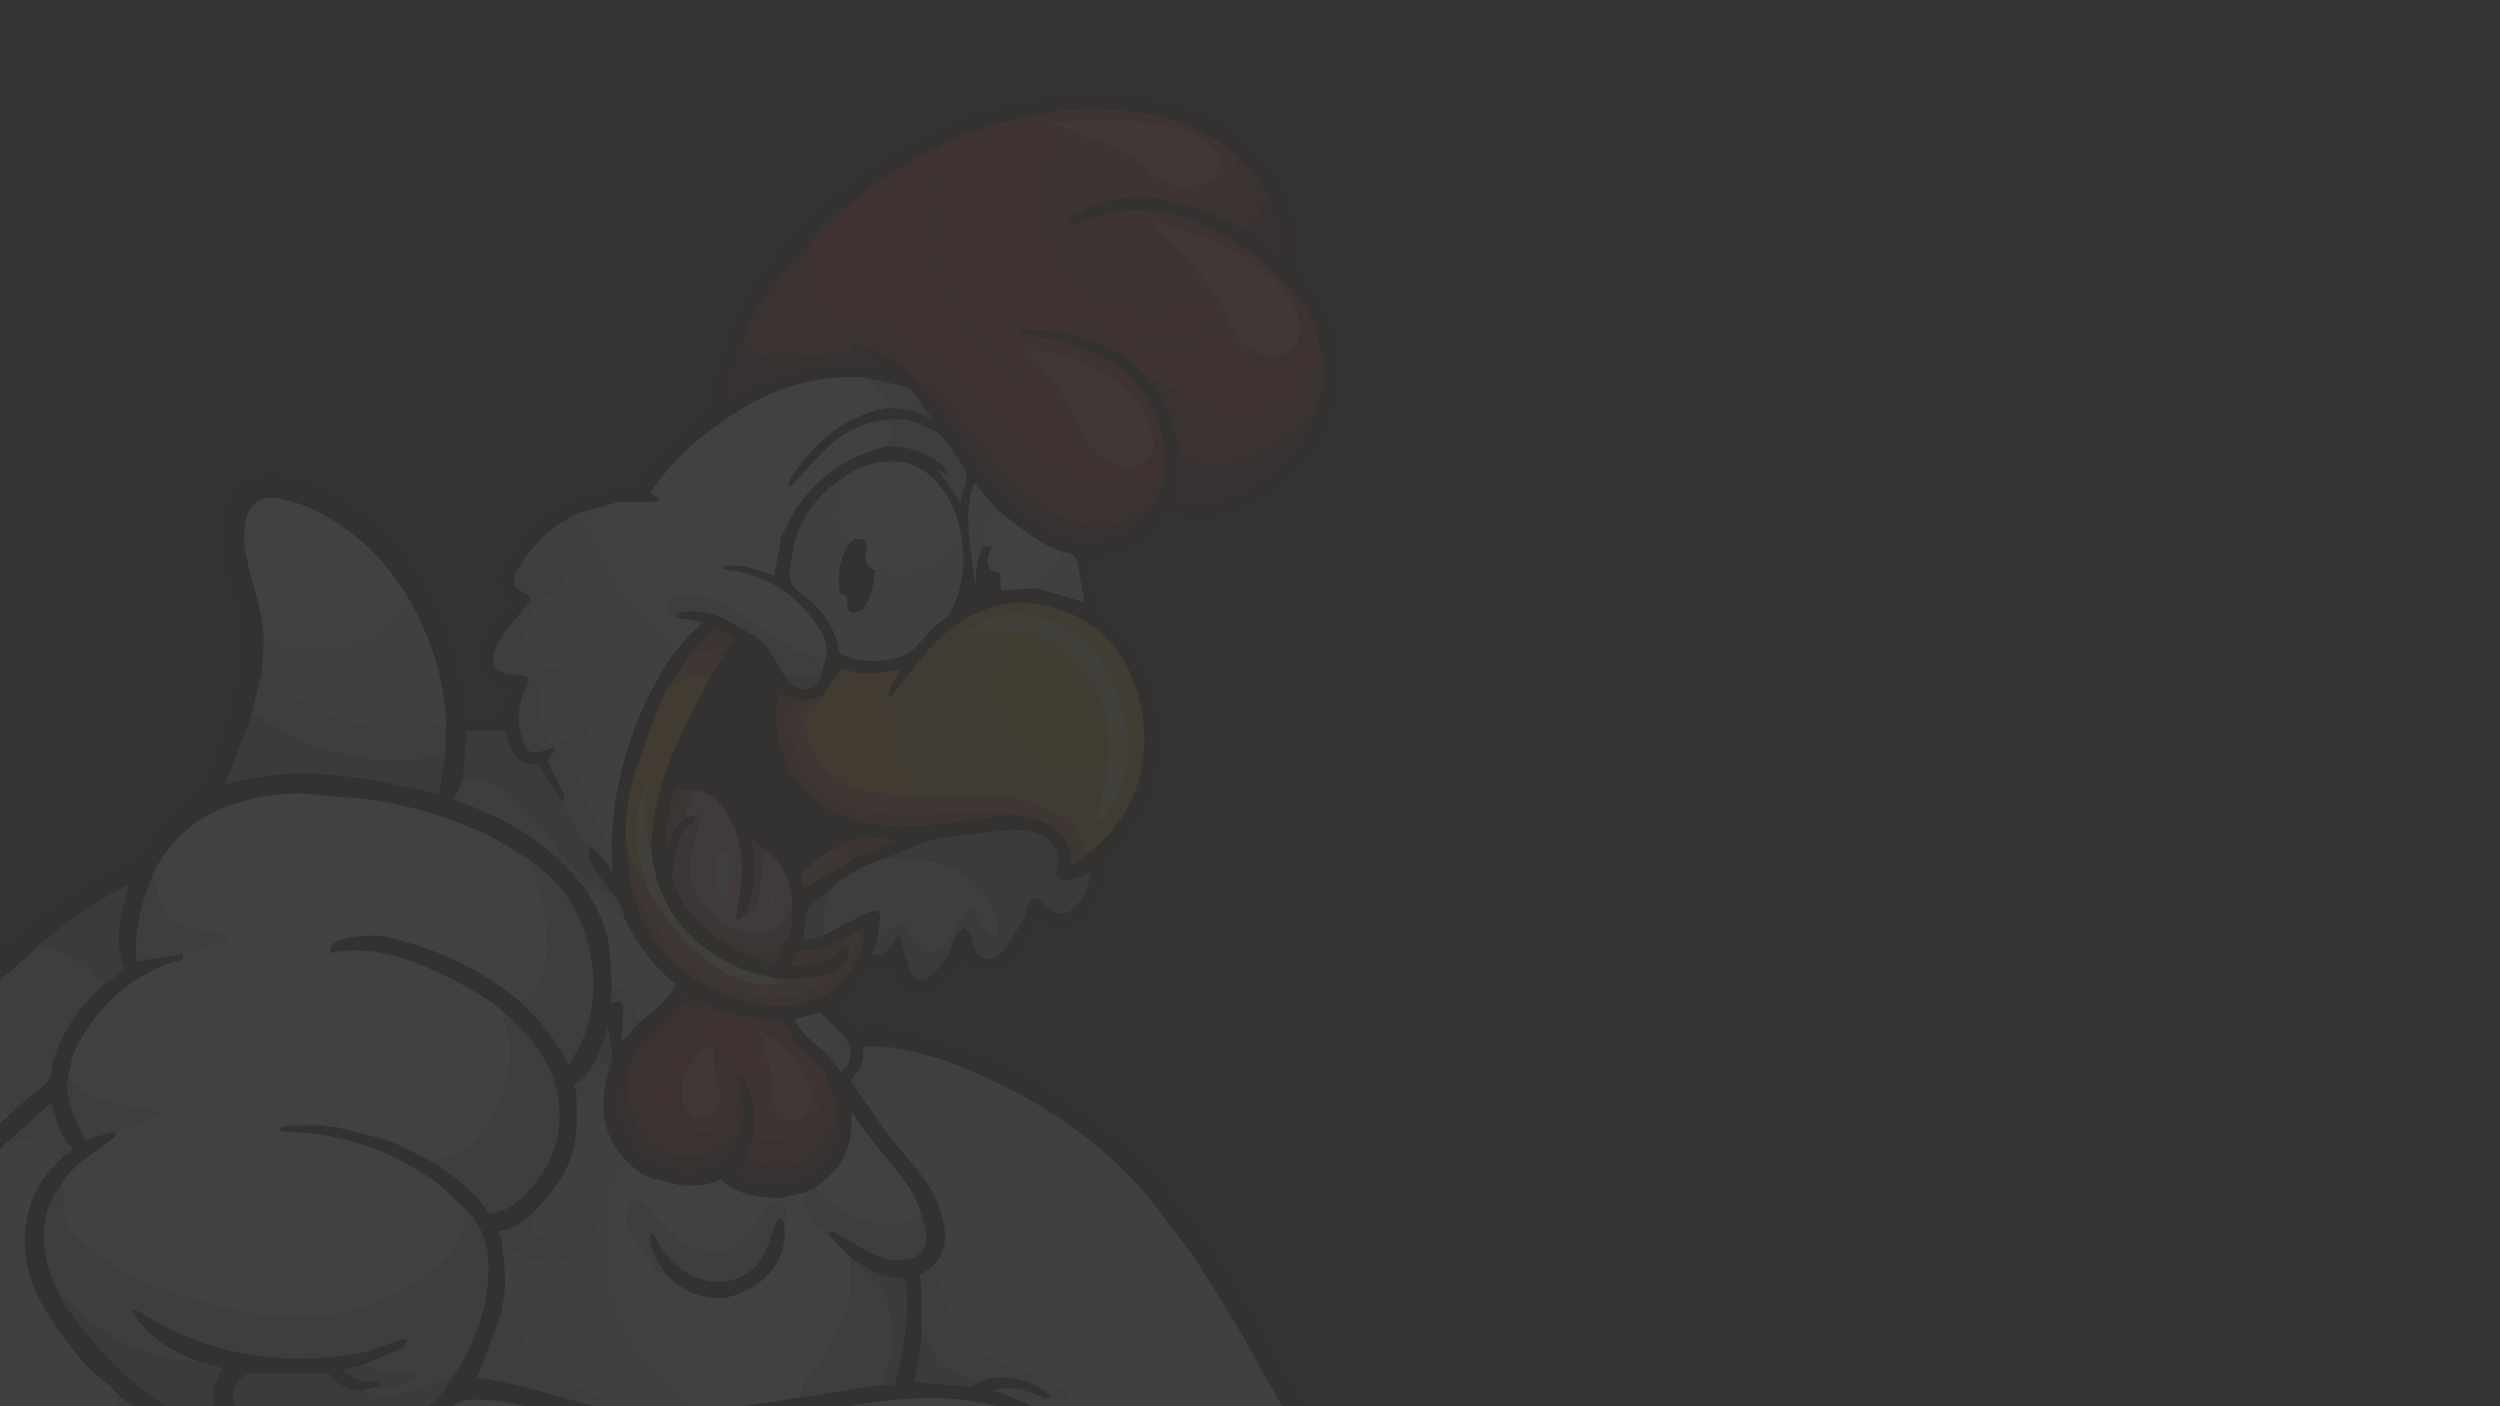 <?xml version="1.0" encoding="UTF-8"?>
<svg id="Capa_2" data-name="Capa 2" xmlns="http://www.w3.org/2000/svg" xmlns:xlink="http://www.w3.org/1999/xlink" viewBox="0 0 192 108">
  <rect x="0" y="0" width="192" height="108" fill="#333333" stroke="none"/>
  <defs>
    <style>
      .cls-1 {
        fill: #faf6ed;
      }

      .cls-2 {
        fill: #2e1c15;
      }

      .cls-3 {
        fill: #fdbf31;
      }

      .cls-4 {
        fill: #f8f3e8;
      }

      .cls-5 {
        fill: #f36c58;
      }

      .cls-6 {
        fill: #9e1c21;
      }

      .cls-7 {
        fill: #fcf9f4;
      }

      .cls-8 {
        fill: #c15962;
      }

      .cls-9 {
        fill: #d92026;
      }

      .cls-10 {
        fill: #d9ccbd;
      }

      .cls-11 {
        fill: #e12729;
      }

      .cls-12 {
        fill: #f9f5ec;
      }

      .cls-13 {
        opacity: .07;
      }

      .cls-14 {
        fill: #78111c;
      }

      .cls-15 {
        fill: #e83639;
      }

      .cls-16 {
        fill: #ae4d25;
      }

      .cls-17 {
        fill: #fbb729;
      }

      .cls-18 {
        fill: #fbe891;
      }

      .cls-19 {
        fill: #f8a31c;
      }

      .cls-20 {
        fill: #b59f91;
      }

      .cls-21 {
        fill: #fdfdfc;
      }

      .cls-22 {
        fill: #f7f2e6;
      }

      .cls-23 {
        clip-path: url(#clippath);
      }

      .cls-24 {
        fill: none;
      }

      .cls-25 {
        fill: #ec9d95;
      }

      .cls-26 {
        fill: #e42d2f;
      }

      .cls-27 {
        fill: #fcfbf8;
      }

      .cls-28 {
        fill: #ce6e29;
      }
    </style>
    <clipPath id="clippath">
      <rect class="cls-24" width="192" height="108"/>
    </clipPath>
  </defs>
  <g id="Capa_1-2" data-name="Capa 1">
    <g class="cls-13">
      <g class="cls-23">
        <g>
          <path class="cls-2" d="M86.26,7.27c.76,.14,1.52,.26,2.27,.42,2.91,.62,5.63,1.63,7.72,3.86,2.2,2.34,3.54,5.07,3.39,8.34-.04,.85,.18,1.44,.69,2.09,1.53,1.98,2.47,4.2,2.39,6.77-.06,1.93-.62,3.73-1.66,5.35-1.89,2.93-4.46,4.94-7.95,5.61-1.15,.22-2.02,.09-3.55-.45-1.38,2.33-3.43,3.5-6.11,3.46,.2,1.33,.38,2.65,.6,3.96,.03,.17,.19,.36,.33,.47,5.36,3.91,5.62,11.71,2.78,15.99-.62,.94-1.39,1.77-2.06,2.68-.18,.24-.34,.54-.37,.82-.13,1.09-.37,2.13-.96,3.07-1.01,1.6-2.25,1.87-3.84,.82-.05-.04-.12-.06-.21-.1-.22,.51-.39,1.04-.66,1.5-.39,.65-.78,1.32-1.31,1.84-1.33,1.3-2.7,1.1-3.77-.51-.19,.34-.36,.66-.54,.97-.4,.69-.89,1.29-1.6,1.68-1.2,.66-2.28,.34-2.89-.88-.19-.39-.31-.81-.46-1.22-.07,.02-.13,.04-.2,.06-1.22,.3-2.23,.86-2.84,2.04-.15,.29-.47,.51-.73,.73-.26,.22-.54,.42-.78,.6,.57,.59,1.12,1.18,1.69,1.76,.07,.07,.21,.12,.3,.09,1.72-.42,3.34,.06,4.96,.53,9.57,2.8,17.09,8.37,22.43,16.82,3.12,4.93,5.93,10.03,8.51,15.26,.13,.26,.34,.48,.55,.68,3.26,2.99,6.2,6.26,8.62,9.96,1.5,2.3,2.53,4.8,2.96,7.53,0,.05,.08,.1,.11,.15v2.63c-.17,.44-.33,.88-.51,1.32-.44,1.02-1.26,1.41-2.32,1.41-.27,0-.53-.05-.85-.08,.52,1.43,.73,2.83,.66,4.27-.16,2.98-2.09,5.59-5.11,5.99-.06,0-.11,.07-.16,.11h-2.49c-.06-.05-.12-.14-.19-.16-.93-.24-1.75-.67-2.38-1.4-1.18,.82-2.15,1.03-3.56,.79-2.6-.43-4.87-1.62-7.11-2.93-1.27-.74-2.37-1.67-3.2-2.9-.11-.16-.39-.29-.6-.3-2.05-.07-4.1-.05-6.15-.19-2.9-.2-5.79-.45-8.67-.78-3.43-.39-6.85-.91-10.28-1.34-1.2-.15-2.4-.45-3.61-.03-.36,.13-.77,.17-1.16,.19-1.15,.07-2.3,.14-3.45,.12-.33,0-.53,0-.77,.24-2.68,2.68-5.76,4.82-9.18,6.43-5.13,2.43-10.25,2.25-15.34-.16-1.52-.72-2.67-1.79-3.03-3.45-1.09,.05-2.15,.2-3.2,.12-3.87-.3-7.2-1.87-10-4.52-.65-.62-1.21-1.41-1.61-2.21-.7-1.42-.32-2.75,.91-3.76,.07-.06,.14-.12,.21-.19-.07-.18-.14-.34-.2-.52-.74-2.1-.15-3.83,1.75-5,.68-.42,1.42-.76,2.15-1.09,1.5-.69,2.88-1.56,4.11-2.64,2.73-2.4,4.89-5.31,7.19-8.09,.03-.02,.06-.05,.1-.07-.06,0-.11,0-.17,0-2.05,.12-4.1,.74-6.1-.13-.32,.42-.58,.8-.86,1.16-1.78,2.19-4.11,3.59-6.71,4.58-4.83,1.83-9.85,2.24-14.96,1.86-.86-.06-1.72-.21-2.57-.32,.17,.57,.37,1.11,.48,1.67,.31,1.57-.27,3-1.44,3.68-1.3,.75-2.81,.63-4.04-.44-.62-.54-1.11-1.22-1.64-1.86-.19-.22-.32-.48-.41-.62-.38,.85-.68,1.76-1.18,2.56-.5,.81-.93,.82-1.75,.32-1.21-.74-1.95-1.86-2.31-3.17-.4-1.46-.65-2.96-.88-4.46-.14-.93-.13-1.89-.18-2.86-1.09,.41-1.59,.23-2.11-.79-.21-.43-.34-.9-.51-1.35-.08-.2-.17-.4-.26-.6,0-.97,0-1.94,0-2.91,.08-.25,.17-.49,.25-.74,.81-2.47,1.56-4.96,2.44-7.4,.43-1.22,1.17-2.29,2.09-3.23,.14-.14,.23-.34,.31-.52,.63-1.56,1.18-3.15,1.89-4.67,.61-1.31,1.32-2.59,2.14-3.77,3.59-5.12,7.47-10.02,12.04-14.33,3.17-2.99,6.72-5.45,10.69-7.29,.25-.11,.48-.35,.62-.59,.74-1.24,1.62-2.39,2.8-3.21,1.24-.86,2.05-2.01,2.53-3.36,.77-2.14,1.45-4.32,2.07-6.51,.47-1.66,.46-3.38,.12-5.07-.21-1.01-.48-2.01-.75-3.01-.34-1.27-.67-2.54-.61-3.88,.02-.43,.07-.88,.19-1.3,.5-1.89,2.05-2.93,4.01-2.73,1.69,.17,3.23,.78,4.65,1.64,4.78,2.89,7.75,7.13,9.11,12.51,.31,1.22,.41,2.5,.6,3.75,.03,.2,.05,.4,.09,.7,.87-.04,1.72-.06,2.56-.12,.35-.02,.56-.2,.6-.61,.05-.5,.2-.99,.32-1.53-.22-.06-.48-.13-.73-.21-1.18-.41-1.87-1.55-1.51-2.74,.24-.79,.7-1.54,1.15-2.25,.33-.52,.79-.96,1.19-1.43-.96-.92-1.15-1.65-.46-2.83,2.13-3.64,5.21-5.77,9.55-5.75,.3,0,.45-.08,.59-.33,1.24-2.16,2.98-3.86,5-5.28,.49-.35,.73-.71,.79-1.32,.48-4.28,2.3-7.96,5.05-11.24,4.63-5.52,10.28-9.46,17.31-11.29,1.36-.35,2.76-.53,4.14-.79,.15-.03,.29-.09,.43-.14,1.52,0,3.04,0,4.57,0Zm-21.73,66.97s-.1,.1-.15,.15c0,0,0,0,0,0-.14,.09-.28,.19-.42,.28v-.02c-.53,.15-1.05,.4-1.58,.44-.95,.08-1.91,.03-2.86,.04-.84-.22-1.73-.34-2.52-.68-4.02-1.74-6.52-4.68-7.01-9.14,.05-2.9,.84-5.62,2.02-8.23,.8-1.77,1.73-3.49,2.61-5.23,.31-.5,.62-1.01,.92-1.51,.29-.43,.58-.86,.91-1.35-.47-.26-.85-.5-1.26-.68-.13-.06-.39-.03-.49,.07-.53,.52-1.03,1.08-1.54,1.62-.59,.89-1.19,1.79-1.78,2.68-.14,.24-.32,.46-.41,.71-.75,2-1.55,3.98-2.2,6.02-.56,1.76-.8,3.59-.69,5.45,.14,1.11,.28,2.21,.41,3.32,.02,.14,.02,.28,.05,.41,1.01,3.9,3.52,6.44,7.19,7.89,2.26,.89,4.57,1.2,6.93,.29,2.1-.81,3.81-3.31,3.72-5.48-.1,.07-.2,.13-.29,.19-.38,.19-.75,.39-1.13,.58-.16,.08-.33,.15-.49,.23-.97,.51-1.95,.93-3.11,.63-.23,.43-.45,.83-.75,1.38,.79-.11,1.42-.18,2.05-.29,.77-.13,1.43-.48,1.93-1.1,.1-.12,.24-.2,.37-.3,.53,.26,.13,.64,.12,.97,0,0,0,0,0,0-.09,.14-.19,.28-.28,.42h0s-.1,.09-.15,.14h0s-.1,.09-.15,.14h0Zm7.57-38.01s.09,.09,.14,.14c.52,.74,1.04,1.47,1.56,2.22,.06-.31,.05-.66,.2-.93,.5-.96,.17-1.71-.43-2.49-.59-.76-.95-1.67-1.9-2.16-1.14-.58-2.26-1.01-3.55-.77-1.74,.14-3.23,.89-4.49,2.05-.86,.79-1.62,1.69-2.42,2.54-.16,.17-.33,.33-.49,.5-.05-.03-.1-.07-.15-.1,.04-.13,.04-.28,.11-.39,.29-.46,.56-.93,.89-1.34,1.69-2.09,3.72-3.64,6.44-4.15,1.2-.05,2.34,.12,3.37,.78,.07,.03,.13,.05,.2,.08-.03-.07-.05-.14-.08-.22-.47-.65-.94-1.3-1.42-1.94-.11-.14-.26-.3-.42-.34-.91-.23-1.83-.42-2.74-.63-.22-.04-.45-.11-.67-.12-4.03-.21-7.58,1.09-10.8,3.43-2.19,1.48-4.05,3.28-5.51,5.46,.26,.16,.46,.28,.66,.4-.01,.07-.02,.13-.03,.2-.22,.03-.44,.08-.67,.09-.78,0-1.57-.05-2.34,.02-.48,.04-.94,.27-1.41,.41-.5,.12-1.03,.19-1.5,.38-1.88,.77-3.33,2.08-4.48,3.75-.2,.35-.46,.68-.6,1.06-.22,.61-.02,1,.58,1.29,.72,.35,.73,.52,.21,1.16-.72,.89-1.5,1.76-2.08,2.74-.89,1.5-.24,2.52,1.5,2.5,.88-.01,1.03,.23,.63,1.01-.67,1.3-.7,2.66-.24,4.02,.31,.92,.74,1.08,1.65,.75,.24-.09,.48-.17,.73-.25,.04,.05,.08,.1,.12,.16-.19,.28-.38,.57-.59,.88,.11,.25,.21,.53,.35,.8,.28,.56,.57,1.1,.85,1.66,.11,.22,.3,.48-.15,.56-.58-.9-1.16-1.81-1.75-2.72-1.87,.09-2.17-1.37-2.5-2.59h-3.01c-.09,1.32-.18,2.52-.26,3.71-.22,.52-.45,1.03-.68,1.58,.11,.05,.21,.09,.31,.13,3.82,1.35,7.2,3.35,9.68,6.64,.04,.05,.08,.11,.12,.16h0c.85,1.32,1.54,2.73,1.77,4.29,.16,1.13,.16,2.28,.22,3.42-.02,.31-.05,.62-.08,.96,.8-.23,1.02-.02,.95,.74-.07,.69-.08,1.39-.11,2.09,.05,.02,.11,.04,.16,.06,.38-.44,.76-.88,1.14-1.32,1.07-.87,2.27-1.63,2.85-3-1.77-1.39-3.01-3.11-3.94-5.06-.16-.73-.43-1.4-.98-1.93-.4-.56-.81-1.11-1.18-1.68-.37-.56-.69-1.14-.56-1.86,.19,.11,.44,.17,.57,.33,.42,.5,.8,1.03,1.26,1.64-.04-.82-.08-1.49-.11-2.17,.12-1.24,.16-2.49,.37-3.71,.72-4.01,2.16-7.75,4.53-11.09,.31-.37,.62-.74,.93-1.11,.38-.35,.76-.71,1.21-1.12-.23-.05-.38-.08-.53-.11-.37-.06-.74-.11-1.11-.17-.14-.04-.27-.08-.41-.12h0c-.08-.42,.24-.38,.48-.41,1.08-.16,2.11,0,3.08,.49,.78,.4,1.53,.84,2.28,1.28,.77,.45,1.34,1.1,1.74,1.91,.2,.41,.46,.79,.69,1.18,.18,.23,.34,.49,.56,.67,.85,.67,1.71,.5,2.23-.41,.14-.55,.28-1.11,.42-1.66,.15-.66,.02-1.3-.32-1.86-1.63-2.65-3.88-4.39-7.05-4.78-.17-.02-.33-.07-.49-.1,.01-.07,.03-.15,.04-.22,1.37-.22,2.63,.31,3.85,.75,.18-1.02,.36-2.01,.54-3,.43-.81,.77-1.68,1.31-2.41,1.74-2.39,4.05-3.96,6.97-4.59,2.1,.06,4.14,1.02,4.68,2.32-.26-.15-.43-.24-.59-.33-.04-.03-.08-.07-.13-.1-.11-.02-.21-.04-.32-.06,0,.03-.02,.06-.02,.09,.07,.03,.14,.06,.21,.09Zm-19.46,26.53v.02c.22-.05,.45-.11,.68-.16,.19,.25,.08,.4-.14,.56-.69,.49-1.07,1.21-1.25,2.01-.14,.63-.21,1.27-.28,1.91-.03,.24-.02,.51,.07,.73,.6,1.37,1.4,2.59,2.59,3.53,1.38,1.43,3.12,2.14,5.05,2.64,.36-.63,.7-1.22,1.03-1.8,.44-.79,.52-1.64,.45-2.52,.03-1.71-.53-3.16-1.84-4.29-.38-.27-.77-.54-1.26-.9,.31,2.13,.32,4.07-.7,5.88-.14,.09-.28,.18-.41,.27-.04-.03-.08-.05-.12-.08,.03-.19,.07-.38,.1-.58,.13-.93,.33-1.86,.37-2.79,.07-1.78-.26-3.48-1.3-4.98-.57-.82-1.28-1.44-2.34-1.5l-.84-.08c-.32-.07-.66-.18-.78,.27-.35,1.33-.6,2.67-.6,4.21,.27-.56,.46-.96,.66-1.37,.24-.28,.48-.55,.72-.83,.05-.05,.1-.09,.14-.14Zm-6.76,18.41c-.44,.84-.91,1.67-1.79,2.14,.08,.29,.14,.52,.2,.76-.01,1.08,.08,2.17-.05,3.23-.27,2.19-1.46,3.93-2.95,5.49-.88,.8-1.74,1.64-3.05,1.74,.12,.34,.23,.62,.33,.89,.09,1.02,.23,2.05,.24,3.07,0,.77-.18,1.54-.27,2.32-.64,1.69-1.28,3.37-1.88,4.96,1.28,.27,2.68,.5,4.05,.86,2.07,.54,4.11,1.18,6.17,1.72,.61,.16,1.27,.12,1.9,.17l4.56-.1c.14,0,.28-.01,.41-.02,.37-.04,.74-.08,1.11-.12,2.21-.33,4.42-.66,6.63-1,.56-.08,1.13-.17,1.69-.25,1.52-.23,3.03-.45,4.55-.68h1.04c.63-2.75,1.22-5.42,.75-8.21-1.34,.08-2.41-.46-3.46-1.04-.22-.16-.43-.32-.65-.49-.57-.58-1.15-1.16-1.72-1.74,.1-.53,.35-.23,.58-.11,1.03,.56,2.03,1.16,3.08,1.66,.75,.35,1.59,.46,2.43,.27,.91-.2,1.43-.76,1.38-1.7-.03-.6-.25-1.2-.39-1.79-.32-1.15-.97-2.13-1.69-3.05-.82-1.05-1.69-2.06-2.51-3.11-.41-.53-.76-1.11-1.17-1.71,0,.33,0,.58,0,.83,.05,1.69-.53,3.11-1.78,4.24-.36,.32-.76,.59-1.14,.88-.23,.1-.47,.21-.7,.31-.6,.14-1.2,.28-1.79,.42-1.65-.1-3.31-.14-4.59-1.47-1,.51-2.07,.52-3.16,.47-.58-.15-1.14-.34-1.73-.43-.79-.13-1.41-.55-1.98-1.07-1.93-1.68-2.46-3.81-2.01-6.26,.12-.41,.24-.83,.36-1.24,.07-.23,.21-.47,.19-.7-.09-.87-.24-1.72-.36-2.5-.25,.73-.54,1.55-.82,2.37Zm19.48-15.1c1.3-.53,2.59-1.05,3.98-1.61-.72-.03-1.37,.03-1.95-.11-1.25-.31-2.28,.1-3.27,.77-.64,.44-1.33,.82-1.91,1.34-1.03,.92-.82,.6-.47,1.79,.02,.05,.07,.1,.03,.04,1.22-.75,2.41-1.48,3.6-2.21Zm33.11,72.37c-.06-.08-.12-.17-.18-.25-.19-.18-.37-.37-.56-.55-.43-.47-.86-.93-1.3-1.4-.52-.56-.57-.8-.23-1.3,.61,.38,1.22,.77,1.83,1.15,.13,.11,.25,.22,.38,.33,.09,.04,.19,.08,.28,.11,.55,.69,1.1,1.37,1.65,2.06,.31,.79,.63,1.58,.94,2.37v2.22c.76,.32,1.51,.66,2.28,.95,1.71,.65,4.18-.14,5.16-1.64,.14-.21,.31-.4,.41-.62,.67-1.51,.81-3.07,.46-4.68-.3-.86-.52-1.76-.92-2.58-.46-.93-1.05-1.82-1.65-2.67-.97-1.37-2.05-2.64-3.32-3.74-.56-.48-1.2-.87-1.8-1.31,0-.1,0-.2,0-.31,.26,0,.54-.05,.77,.03,1.36,.47,2.47,1.33,3.44,2.36,.65,.68,1.25,1.42,1.87,2.13,.45,.69,.96,1.35,1.34,2.07,.32,.62,.73,.88,1.43,.92,1.2,.07,1.73-.36,1.78-1.6,0-.92-.02-1.85-.03-2.77-.17-1.62-.74-3.12-1.45-4.57-1.93-3.93-4.7-7.23-7.73-10.35-.07-.07-.18-.11-.36-.23,.19,.79,.39,1.47,.5,2.16,.15,.91,.23,1.82,.31,2.74,.01,.13-.15,.28-.24,.42-.1-.11-.24-.2-.29-.32-.1-.27-.15-.56-.24-.83-.12-.36-.27-.7-.41-1.06-.05-.23-.1-.46-.14-.69-.04-.14-.07-.29-.11-.43-.14-.43-.29-.85-.43-1.28-.53-1.27-1.07-2.53-1.6-3.8-.11-.22-.21-.44-.32-.67-.08-.17-.16-.33-.24-.5-.55-1-1.1-2-1.65-3-.07-.12-.14-.23-.21-.35-.11-.21-.23-.42-.34-.63-.07-.12-.14-.23-.21-.35-.35-.62-.69-1.24-1.04-1.86-.07-.12-.14-.23-.21-.35-.24-.44-.45-.9-.71-1.33-1.21-1.98-2.44-3.95-3.66-5.93-.07-.1-.14-.2-.21-.3-1.14-1.48-2.29-2.96-3.43-4.43-.14-.18-.28-.36-.43-.53-4.16-4.62-9.32-7.71-15.1-9.83-.58-.21-1.19-.35-1.78-.52-1.45-.48-2.94-.64-4.52-.57,.2,1.1-.28,1.89-.95,2.62,.4,.57,.79,1.11,1.17,1.65,.65,.92,1.26,1.86,1.95,2.74,.67,.87,1.43,1.68,2.11,2.55,.8,1.02,1.47,2.12,1.81,3.38,.38,1.38,.43,2.73-.63,3.88-.36,.24-.71,.47-1.08,.71,.05,.51,.13,1.01,.14,1.5,.02,1.12,.01,2.23,.01,3.35-.18,1.15-.36,2.29-.54,3.4,1.44,.12,2.84,.25,4.24,.34,.18,.01,.38-.17,.57-.26,1.6-.83,4.2-.42,5.47,.86,.06,.06,.07,.16,.1,.25-.11,.03-.22,.06-.33,.09-1.29-.58-2.6-1.08-4.05-.61,1.81,.53,3.51,1.3,5.01,2.45,.18,.14,.3,.37,.44,.56-.25-.06-.52-.08-.74-.2-.99-.53-1.98-1.03-3.11-1.19-.17-.1-.32-.25-.5-.29-1.22-.24-2.43-.54-3.67-.66-3.38-.35-6.71,.21-10.04,.74-3.05,.49-6.1,.94-9.15,1.39-.67,.1-1.36,.09-2.04,.13,1.23,.47,2.46,.82,3.69,1.2,2.47,.76,4.9,1.6,7.12,2.96,.26,.16,.53,.3,.74,.5,.1,.1,.09,.32,.12,.48-.14,.03-.3,.1-.43,.07-.22-.04-.44-.13-.66-.21-2.28-.81-4.52-1.74-6.84-2.41-5.11-1.47-10.26-2.81-15.39-4.19-1.61-.43-3.24-.74-4.91-.63-.33,.02-.73,.18-.95,.42-1.59,1.72-3.5,2.83-5.79,3.28-.5,.1-.89,.31-1.22,.7-1.43,1.69-2.91,3.34-4.3,5.06-2.4,2.97-5.05,5.62-8.58,7.23-.68,.37-1.37,.74-2.05,1.11-1.03,.69-1.39,1.96-.85,2.93,.16,.29,.33,.44,.71,.35,.55-.13,1.13-.17,1.7-.24,.75-.09,1.49-.16,2.24-.24,1.53,.06,2.91-.47,4.18-1.22,2.23-1.32,4.43-2.71,6.61-4.11,.96-.62,1.84-1.37,2.78-2.04,.14-.1,.39-.07,.59-.1-.03,.18,0,.41-.11,.54-.37,.52-.78,1.02-1.17,1.52-2.65,2.6-5.82,4.42-9.15,5.96-1.03,.47-2.17,.75-3.29,.98-1.33,.27-2.69,.37-4.03,.55-.33,.09-.65,.17-.98,.26-1.17,.48-1.41,1.14-.81,2.2,.17,.3,.35,.61,.59,.84,.7,.69,1.39,1.42,2.17,2.01,2.76,2.09,5.85,3.13,9.35,2.73,.87-.1,1.54-.4,1.85-1.27,1.24-1.31,2.74-2.24,4.32-3.07,.96-.51,1.91-1.02,2.9-1.46,2.12-.95,3.85-2.32,5.11-4.29,.34-.54,.77-1.04,1.23-1.49,.44-.43,.95-.8,1.47-1.14,.18-.12,.47-.09,.71-.13-.07,.21-.09,.47-.22,.63-.58,.74-1.22,1.43-1.78,2.18-.39,.51-.69,1.08-1.02,1.64-.8,1.33-1.88,2.38-3.24,3.12-.95,.52-1.92,.99-2.86,1.51-1.24,.69-2.47,1.4-3.71,2.1-.46,.41-.93,.82-1.39,1.23-.98,1.12-.97,2.07,.12,3.05,.47,.42,1.03,.79,1.6,1.07,3.11,1.53,6.41,1.79,9.78,1.22,2.2-.37,4.25-1.17,6.12-2.4,3.23-1.81,6.15-4.02,8.53-6.9,.82-.99,1.71-1.93,2.55-2.9,.26-.29,.5-.4,.79-.06-.21,.46-.42,.92-.63,1.37-.17,.28-.34,.56-.52,.83-.5,.7-.99,1.41-1.49,2.11,.02,.05,.04,.1,.06,.15,.93-.07,1.86-.08,2.78-.22,2.73-.4,5.37-1.06,7.42-3.12,.09-.09,.35-.02,.53-.03-.25,.5-.43,1.07-.77,1.5-.42,.53-.99,.94-1.52,1.43,1.08,.18,2.16,.36,3.25,.53,5.64,.89,11.31,1.55,17.01,1.91,2.7,.17,5.38-.05,8.04-.49,.2,.07,.39,.13,.59,.2-.1,.16-.19,.32-.29,.48-.19,.13-.38,.25-.57,.38-.69,.24-1.37,.48-2.22,.78,.63,.54,1.13,1.08,1.73,1.48,1.85,1.26,3.83,2.29,5.97,2.98,.74,.24,1.51,.42,2.28,.53,1.1,.16,1.81-.35,1.98-1.31-.01-.51-.02-1.03-.03-1.54-.19-.98-.88-1.64-1.49-2.36Zm-35.02-57.58c.37,.48,.73,.96,1.1,1.44,.98-.62,.99-1.9,.15-2.87-.58-.58-1.17-1.15-1.71-1.7-.71,.19-1.33,.36-1.99,.53,.55,1.14,1.55,1.82,2.45,2.58Zm15.99-35.7l.47,.09c1.1,.32,2.2,.64,3.38,.99-.17-.96-.37-1.89-.51-2.84-.1-.66-.4-1.03-1.1-1-.64-.29-1.34-.51-1.92-.89-1.06-.71-2.05-1.52-3.08-2.28-.62-.71-1.24-1.41-1.92-2.17-.92,2.71-.1,5.33,.13,7.97,.06-1.06,0-2.12,.59-3.08h.71c-.65,1.24-.4,2.01,.57,2,.03,.47,.07,.95,.1,1.38,.87-.05,1.72-.1,2.56-.15h0ZM-11.84,118.95c.21,.48,.38,.98,.63,1.43,.57,1.04,1.31,1.94,2.32,2.58,1.21,.77,2.73,.01,2.71-1.24-.05-.42-.1-.83-.14-1.25-.23-.55-.46-1.11-.68-1.66-.1-.18-.16-.43-.31-.54-.27-.2-.6-.32-.91-.47-.17-.18-.35-.36-.52-.54,.02-.37,.24-.55,.59-.51,.73,.08,1.46,.13,2.17,.3,3.83,.93,7.69,.95,11.57,.35,.07,0,.14,.03,.2,.02,3.03-.42,5.95-1.21,8.65-2.7,1.65-.91,3.08-2.08,4.06-3.76-.84-.74-1.56-1.57-1.92-2.65-.38-1.15-.16-2.21,.6-3.22-.65-.18-1.22-.34-1.78-.5-2.21-.76-4.1-1.93-5.33-4.01,.29,0,.53,.08,.73,.22,5.07,3.26,10.63,4.09,16.49,3.2,1.18-.18,2.31-.73,3.47-1.09,.17-.05,.37-.03,.56-.05-.1,.18-.17,.38-.3,.53-.1,.12-.26,.2-.4,.26-1.01,.44-2.02,.87-3.03,1.3-.4,.09-.79,.17-1.24,.27,.1,.12,.13,.18,.18,.21,.67,.5,1.4,.78,2.25,.66,.34-.05,.58,0,.36,.43-.46,.1-.92,.19-1.38,.29-.86-.12-1.71-.33-2.25-1.05-.25-.33-.47-.32-.81-.31-1.56,.03-3.13,.09-4.69,0-.71-.04-1.19,.05-1.63,.62-.45,.59-.61,1.19-.32,1.87,.44,1.02,1.11,1.86,2.22,2.11,1.11,.25,2.28,.49,3.4,.43,2.51-.14,4.97-.68,7.36-1.48,1.58-.53,2.8-1.55,3.62-3.03,1.81-2.67,2.9-5.57,2.87-8.83-.02-1.63-.54-3.06-1.74-4.21-.85-.77-1.63-1.64-2.55-2.29-3.29-2.34-6.98-3.55-11.03-3.68-.22,0-.45-.06-.67-.1,0-.07,0-.15,0-.22,.32-.06,.63-.13,.95-.19,.79,0,1.58,0,2.37,.01,.12,.03,.24,.06,.36,.09,.19,.02,.39,.03,.58,.05,.13,.03,.26,.05,.39,.08,1.16,.3,2.32,.59,3.49,.89l.04,.04h.05c.4,.16,.79,.32,1.19,.49,.76,.39,1.52,.78,2.27,1.17,1.63,1.12,3.25,2.26,4.32,3.96,.9-.1,1.65-.43,2.28-.99,1.77-1.58,2.93-3.55,3.12-5.9,.3-3.66-1.64-6.32-4.29-8.57-.34-.28-.66-.61-1.04-.85-1.87-1.2-3.83-2.25-5.92-3.02-1.64-.61-3.32-.98-5.08-.86-.43,.03-.85,.11-1.29,.17,.05-.61,.17-.76,.86-.99,1.37-.45,2.76-.43,4.14-.08,3.6,.92,6.86,2.51,9.71,4.91,1.44,1.38,2.74,2.87,3.62,4.74,.42-.63,.82-1.22,1.08-1.87,1.15-2.81,1.07-5.67,.1-8.5-.76-2.22-2.15-3.99-4.11-5.3-1.24-.73-2.43-1.6-3.75-2.17-3.35-1.45-6.82-2.49-10.5-2.69-1.04-.06-2.07-.23-3.1-.27-1.62-.07-3.22,.15-4.79,.59-3.11,.83-5.42,2.65-6.85,5.56-.87,2.19-1.5,4.43-1.24,6.71,1.24-.19,2.36-.37,3.49-.54,.17,.31-.05,.4-.27,.49-.27,.07-.54,.12-.8,.21-3.23,1.23-5.56,3.46-7.1,6.52-.35,.7-.42,1.54-.62,2.31-.3,1.83,.7,3.29,1.35,4.76,.77-.24,1.51-.47,2.25-.71,.22,.3-.01,.48-.2,.62-.51,.39-1.02,.77-1.56,1.12-.95,.63-1.76,1.38-2.35,2.37-.65,.75-1.02,1.63-1.2,2.59-.42,2.21,.14,4.23,1.25,6.14,.11,.22,.18,.47,.32,.67,2.42,3.3,5.13,6.3,8.84,8.23,.35,.18,.68,.4,1.02,.61-.01,.07-.03,.14-.04,.22-.24,.08-.5,.24-.73,.21-.69-.09-1.38-.26-2.07-.4-.93-.64-1.85-1.28-2.78-1.92-.41-.4-.77-.85-1.22-1.19-1.33-.98-2.32-2.27-3.31-3.56-.69-.9-1.22-1.92-1.82-2.88-.1-.27-.2-.54-.31-.8-.48-1.1-.72-2.28-.77-3.46-.04-.8,.17-1.62,.33-2.42,.37-1.74,1.42-3.06,2.69-4.24,.25-.19,.5-.37,.76-.57-1.16-.93-1.32-2.27-1.73-3.56-1.16,1.04-2.25,2.02-3.35,3-1.5,1.44-3,2.87-4.49,4.32-.08,.08-.07,.25-.1,.38-.32,.33-.68,.63-.95,1-1.41,1.94-2.44,4.09-3.43,6.26-.09,.2-.28,.35-.43,.53-.5-.05-.14-.41-.21-.61,.03-.08,.06-.16,.09-.24-.01-.09-.02-.18-.03-.27,.28-.93,.57-1.87,.85-2.8,0-.02-.05-.06-.08-.09-.19,.04-.38,.09-.56,.13-.03-.04-.06-.08-.09-.12,.29-.48,.63-.92,1.13-1.23,.19-.12,.4-.23,.52-.41,.82-1.18,1.62-2.38,2.43-3.58,.65-.68,1.26-1.4,1.94-2.05,1.26-1.21,2.56-2.37,3.84-3.56,.58-.49,1.13-1.02,1.74-1.46,.7-.5,1.25-1.05,1.24-1.99,0-.2,.1-.4,.16-.6,.71-2.32,2.16-4.13,3.9-5.74,.53-.35,1.06-.71,1.58-1.05-1.1-2.22-.27-4.34,.25-6.59-2.5,1.37-4.79,2.81-6.81,4.64-1.48,1.35-3.04,2.62-4.42,4.07-1.76,1.85-3.36,3.85-5.04,5.78-.5,.65-1.01,1.3-1.51,1.95-1.06,1.38-2.1,2.77-3.18,4.14-1.04,1.31-1.78,2.77-2.39,4.31-.39,.98-.81,1.95-1.16,2.94-.55,1.56-1.06,3.13-1.59,4.69-.09,.26-.11,.64-.57,.51-.02-.51-.05-1.01-.07-1.52l-.14-.04c-.48,1.14-1.05,2.24-1.42,3.41-.56,1.77-.99,3.58-1.47,5.38-.34,1.46-.28,2.88,.49,4.36,.2-.34,.35-.59,.49-.84,.37-.82,.75-1.64,1.12-2.46,.67-.39,.91-.33,1.37,.32-.05,.25-.1,.49-.16,.74-.79,2.88-.65,5.77-.1,8.67,.22,1.54,.73,2.93,2.14,4.07,.19-.63,.33-1.1,.47-1.57,.09-.74,.17-1.48,.26-2.22,.03-.27,.05-.55,.08-.82,.05-.38,.06-.79,.48-.99,.59-.06,.95,.18,1.1,.77,.06,.26,.2,.5,.31,.76ZM57.36,83.39c.56,1.33,.72,2.71,.44,4.13-.16,.47-.32,.94-.48,1.4-.19,.22-.38,.45-.58,.67-.49,.53-.47,.69,.17,.98,.14,.07,.3,.13,.45,.15,.78,.06,1.55,.09,2.33,.15,.91,.08,1.72-.16,2.46-.68,1.37-.95,2.38-2.09,2.21-3.91-.04-.45-.03-.91-.14-1.34-.15-.62-.39-1.23-.6-1.84-.15-.33-.23-.72-.46-.98-.51-.58-1.1-1.1-1.66-1.65-.21-.24-.55-.44-.62-.71-.33-1.2-1.17-1.4-2.28-1.49-1.22-.1-2.41-.49-3.61-.76-.51-.25-1.02-.51-1.53-.76-.26-.2-.51-.41-.81-.64-.23,.47-.4,.83-.58,1.2-.86,.84-1.76,1.66-2.57,2.55-.42,.46-.69,1.06-1.03,1.6-.19,.33-.4,.66-.55,1-.46,1.05-.74,2.14-.48,3.28,.6,2.63,3.24,4.54,5.95,4.3,1.7-.15,2.86-.97,3.25-2.49,.62-1.31,.55-2.63,.14-3.98-.1-.32-.1-.67-.15-1,.14,.05,.33,.07,.4,.17,.14,.2,.22,.44,.32,.67ZM95.53,17.64c.98,.73,1.96,1.46,3.04,2.26,.07-1.83-.29-3.43-1.24-4.88-.47-1.17-1.27-2.1-2.2-2.92-.23-.22-.45-.46-.7-.66-2.98-2.31-6.43-3.05-10.11-3.04-1.69-.06-3.35,.12-4.99,.49-2.6,.45-5.1,1.22-7.46,2.43-3.71,1.8-6.92,4.25-9.72,7.27-1.64,1.64-3.02,3.5-4.22,5.48-.41,.68-.68,1.43-1.01,2.15-.33,.92-.68,1.83-.97,2.77-.19,.63-.29,1.29-.43,1.93-.02,.02-.04,.05-.06,.07,.02-.02,.05-.04,.07-.06,.71-.36,1.42-.74,2.14-1.08,2.29-1.07,4.67-1.76,7.22-1.7,1.08,.03,2.15,.09,3.22,.14,0,.02,.01,.04,.02,.05,0,0,.03,0,.04,0-.02-.02-.04-.04-.06-.06-.75-.7-1.66-1.11-2.64-1.38-.07-.12-.13-.25-.2-.37,.14-.05,.3-.17,.41-.13,.84,.29,1.74,.48,2.47,.94,.89,.56,1.64,1.35,2.46,2.03,1.38,1.98,2.74,3.97,4.14,5.93,1.32,1.86,2.77,3.62,4.75,4.84,1.68,1.03,3.46,1.77,5.48,1.26,1.32-.33,2.5-.94,3.2-2.2,.75-.88,1.1-1.93,1.18-3.07,.21-1.7-.07-3.31-.87-4.83-.16-.3-.29-.63-.48-.91-2.12-3.04-5.28-4.13-8.75-4.62-.41-.06-.77-.08-1.01-.51,.73-.02,1.45,.1,2.17,.09,1.22-.01,2.31,.45,3.44,.77,.52,.15,.99,.44,1.48,.67,.98,.46,1.75,1.2,2.56,1.9,.92,1.21,1.83,2.43,2.2,3.94,.17,.67,.29,1.34,.43,2.01-.13,1.2-.26,2.39-.41,3.67,.13,.05,.35,.15,.59,.23,1.11,.38,2.21,.24,3.3-.11,2.27-.72,4.03-2.16,5.51-3.96,.7-.85,1.32-1.76,1.52-2.88,.17-.61,.41-1.21,.48-1.84,.13-1.1,.2-2.21-.22-3.28-.28-2.04-1.4-3.61-2.77-5.05-.06-.06-.17-.07-.25-.1-1.46-1.66-3.28-2.81-5.26-3.74-2.13-1.11-4.37-1.64-6.79-1.42-1.3,.12-2.5,.56-3.69,1.03-.13,.05-.33-.06-.49-.1,.07-.14,.1-.34,.22-.41,.36-.24,.75-.45,1.13-.66,2.25-1.19,4.61-1.12,6.99-.55,.55,.13,1.1,.3,1.65,.45,1.15,.55,2.31,1.11,3.46,1.66Zm-17.57,44.98c1.26,.1,2.43,.39,3.36,1.35,.64,.66,1,1.43,.96,2.5,.39-.28,.67-.47,.94-.66,3.09-2.26,4.65-5.3,4.68-9.13-.09-.83-.09-1.68-.28-2.49-.65-2.81-1.94-5.21-4.58-6.67-.5-.28-1.06-.46-1.59-.69-1.75-.66-3.53-.75-5.32-.2-2,.61-3.58,1.85-4.93,3.39-.98,1.12-1.87,2.32-2.79,3.49-.36-.18-.15-.41-.04-.62,.25-.48,.51-.96,.76-1.43,.02-.03,.03-.06,.05-.09-.03,.02-.06,.04-.09,.05-1.56,.36-3.11,.45-4.49-.08-.53,.76-1,1.44-1.48,2.12-.45,.13-.89,.26-1.34,.39-.63-.19-1.25-.38-1.88-.57-.38,.96-.48,1.54-.21,3.08,.53,3.04,2.2,5.23,5.11,6.34,2.49,.95,5.09,.88,7.69,.57,1.59-.19,3.18-.43,4.77-.65,.14,0,.27,0,.41,0,.09,0,.19,0,.28,.01Zm-4.57-16.46c.69-1.72,.72-3.49,.37-5.28-.29-1.63-.97-3.06-2.18-4.21-.82-.78-1.8-1.21-2.92-1.24-1.55-.04-2.93,.47-4.15,1.42-1.79,1.18-2.92,2.84-3.52,4.88-.11,.68-.24,1.35-.33,2.03-.11,.76,.14,1.3,.82,1.79,1.51,1.09,2.64,2.49,2.94,4.42,.03,.16,.28,.34,.46,.41,1.1,.42,2.24,.49,3.4,.29,.91-.16,1.7-.52,2.31-1.23,.31-.36,.61-.74,.95-1.06,.41-.39,.86-.73,1.3-1.09,.06-.09,.12-.18,.18-.28,.12-.28,.25-.56,.37-.84Zm-54.05,8.72c-.69,1.79-1.37,3.59-2.08,5.43,5.52-1.76,10.92-.62,16.46,.7,.17-1.12,.33-2.18,.49-3.23,.02-.69,.03-1.37,.05-2.06-.06-3.28-1-6.31-2.56-9.18-1.8-3.31-4.35-5.87-7.78-7.47-.82-.38-1.73-.66-2.62-.8-1.27-.2-2.17,.44-2.42,1.71-.15,.75-.18,1.57-.05,2.32,.38,2.24,1.32,4.36,1.41,6.67,0,.35,0,.71-.01,1.06-.02,.19-.03,.39-.05,.58-.02,.32-.05,.63-.07,.95-.26,1.11-.52,2.21-.77,3.32Zm43.82,16.99c.64-.34,1.29-.68,1.93-1.01,.57-.29,1.12-.61,1.72-.85,.55-.22,.85,.03,.78,.62-.06,.57-.19,1.12-.29,1.68-.11,.34-.22,.68-.34,1.03,1.15,.1,1.53-.77,2.06-1.48,.17,.34,.25,.64,.34,.94,.18,.62,.3,1.26,.56,1.84,.31,.69,.88,.84,1.47,.37,.49-.39,.93-.9,1.26-1.43,.36-.58,.54-1.27,.86-1.88,.11-.21,.37-.33,.57-.49,.14,.18,.33,.34,.42,.55,.11,.25,.13,.54,.22,.8,.43,1.23,1.39,1.5,2.24,.53,.61-.7,1.07-1.54,1.54-2.35,.24-.41,.33-.91,.52-1.35,.19-.45,.49-.5,.87-.19,.28,.23,.54,.5,.85,.7,.5,.33,1.05,.41,1.54,0,.89-.73,1.27-1.75,1.54-2.89-2.03,.74-2.29,.76-2.83,.28,.68-1.54-.03-3.02-1.68-3.39-.62-.14-1.29-.22-1.92-.16-1.47,.12-2.92,.41-4.39,.5-1.73,.11-3.19,.96-4.74,1.57-1.71,.49-3.25,1.3-4.56,2.51-.52,.44-1.06,.87-1.56,1.32-.12,.11-.19,.31-.21,.47-.09,.67-.15,1.35-.24,2.18,.5-.14,.98-.28,1.47-.41Z"/>
          <path class="cls-27" d="M55.74,132.23c.21-.46,.42-.92,.63-1.37,.54-.9,1.09-1.8,1.6-2.71,.14-.25,.15-.59-.29-.73-1.55,1.36-3.1,2.73-4.66,4.08-2.24,1.95-4.6,3.73-7.19,5.19-3.76,2.12-7.76,3.3-12.1,3.15-1.31-.04-2.66-.23-3.68-1.13-.69-.61-1.19-1.43-1.78-2.16,1.23-.7,2.46-1.42,3.71-2.1,.94-.52,1.91-.99,2.86-1.51,1.36-.74,2.44-1.79,3.24-3.12,.33-.55,.63-1.13,1.02-1.64,.56-.75,1.2-1.44,1.78-2.18,.13-.17,.15-.42,.22-.63,.11-.45,.21-.9,.33-1.43-.2,.06-.28,.06-.32,.1-.89,1.06-2.13,1.66-3.26,2.41-2.07,1.37-4.1,2.79-6.2,4.12-3.31,2.1-6.89,3.26-10.88,2.94-2.92-.24-5.45-1.33-7.59-3.32,1.35-.18,2.71-.29,4.03-.55,1.12-.22,2.26-.5,3.29-.98,3.34-1.53,6.5-3.36,9.15-5.96,.2-.09,.46-.13,.59-.28,.74-.87,1.47-1.75,2.17-2.66,.32-.42,.58-.89,.81-1.36,.09-.19,.04-.46,.05-.69-.2,.04-.43,.04-.61,.13-.22,.11-.41,.29-.61,.44-.76,.59-1.46,1.27-2.28,1.77-2.46,1.54-5.08,2.76-7.9,3.5-2.25,.59-4.51,1.03-6.85,.65,3.53-1.61,6.19-4.26,8.58-7.23,1.39-1.72,2.87-3.37,4.3-5.06,.33-.39,.72-.6,1.22-.7,2.29-.45,4.21-1.56,5.79-3.28,.22-.24,.62-.39,.95-.42,1.67-.11,3.3,.19,4.91,.63,5.13,1.39,10.28,2.72,15.39,4.19,2.32,.67,4.56,1.6,6.84,2.41,.22,.08,.43,.17,.66,.21,.14,.02,.29-.05,.43-.07-.04-.16-.02-.38-.12-.48-.21-.2-.49-.35-.74-.5-2.22-1.36-4.66-2.19-7.12-2.96-1.23-.38-2.46-.73-3.69-1.2,.68-.04,1.37-.04,2.04-.13,3.05-.45,6.11-.9,9.15-1.39,3.33-.53,6.65-1.09,10.04-.74,1.23,.13,2.45,.42,3.67,.66,.18,.04,.33,.19,.5,.29-.34,.01-.56,.07-.32,.49,.14,.23,.27,.5,.28,.75,.07,2.22,.11,4.43,.15,6.65,0,.18-.04,.36-.06,.54-.12,.88-.24,1.76-.35,2.64-.05,.42,0,.86-.1,1.27-.2,.78-.59,1.53-.71,2.32-.17,1.16-.74,2.15-1.1,3.23-.13,.41-.21,.84-.39,1.22-.61,1.23-1.38,2.36-1.79,3.69-.13,.42-.41,.82-.71,1.15-.33,.37-.52,.75-.46,1.24-2.46-.31-4.88-.85-7.31-1.63,.2-.27,.45-.44,.66-.65,.78-.77,1.36-1.68,1.72-2.71,.07-.21-.02-.47-.04-.71-.22,.07-.48,.09-.66,.21-.39,.28-.73,.63-1.1,.93-1.22,1.02-2.52,1.93-4.04,2.46-1.88,.66-3.81,.78-5.78,.7Z"/>
          <path class="cls-1" d="M72.28,133.62c-.05-.49,.13-.87,.46-1.24,.3-.33,.58-.73,.71-1.15,.41-1.33,1.19-2.46,1.79-3.69,.19-.38,.26-.81,.39-1.22,.36-1.08,.93-2.07,1.1-3.23,.11-.79,.5-1.54,.71-2.32,.1-.4,.05-.85,.1-1.27,.1-.88,.23-1.76,.35-2.64,.02-.18,.06-.36,.06-.54-.04-2.22-.08-4.43-.15-6.65,0-.26-.14-.53-.28-.75-.25-.42-.02-.48,.32-.49,1.13,.16,2.12,.66,3.11,1.19,.22,.12,.49,.14,.74,.2,.61,.36,1.22,.73,1.95,1.16-.1-.77-.53-1.19-.93-1.55-.77-.71-1.61-1.34-2.43-2,.11-.03,.22-.06,.33-.09,.48,.07,.96,.13,1.54,.21-.23-.66-.76-.88-1.18-1.18-1.24-.89-2.73-1.14-4.12-1.68-.8-.31-1.73-.64-2.23-1.26-1.48-1.81-2.33-3.98-2.92-6.24,1.06-1.16,1.01-2.5,.63-3.88-.35-1.26-1.01-2.36-1.81-3.38-.68-.87-1.44-1.67-2.11-2.55-.68-.89-1.3-1.83-1.95-2.74,.16-.19,.34-.37,.48-.59,.87-1.34,2.11-2.21,3.53-2.87,.11-.05,.19-.16,.29-.25,.59,.17,1.2,.31,1.78,.52,5.78,2.13,10.94,5.22,15.1,9.83,.15,.17,.29,.35,.43,.53-.34,.13-.29,.35-.15,.61,.27,.51,.55,1.01,.77,1.53,.55,1.35,1.08,2.7,1.58,4.07,.28,.77,.51,1.57,.74,2.36,.27,.92,.57,1.83,.76,2.77,.3,1.5,.54,3.01,.74,4.52,.21,1.56,.44,3.13,.5,4.7,.07,1.9,.1,3.8-.23,5.7-.21,1.18-.16,2.4-.36,3.58-.26,1.53-.64,3.03-1,4.54-.17,.71-.38,1.41-.61,2.1-.49,1.45-.97,2.91-1.52,4.34-.16,.41-.1,.7,.15,1-1.64,.55-3.36,.65-5.06,.81-.53,.05-1.06,.04-1.59,.03-1.6-.02-3.2-.04-4.81-.09-.46-.01-.91-.07-1.37-.13-1.45-.21-2.9-.43-4.35-.64Z"/>
          <path class="cls-21" d="M29.66,87.54c-1.16-.3-2.32-.59-3.49-.89-.05-.16-.1-.31-.14-.47-.08,.13-.16,.26-.25,.39-.19-.02-.39-.03-.58-.05,.02-.24,.08-.52-.31-.47-.03,0-.03,.25-.05,.38h-2.37c.14-.17,.27-.33,.49-.58-.31-.18-.59-.36-.88-.51-1.52-.75-2.86-1.76-4-2.99-1.22-1.32-2.47-2.65-3.15-4.37-.54-1.36-1.61-2.57-1.2-4.2,.22-.09,.44-.18,.27-.49,1.15-.38,2.31-.77,3.46-1.15,0-.05-.01-.1-.02-.16-.35-.12-.71-.24-1.06-.36,0-1.57-.13-3.17,.3-4.7,.33-1.18,.82-2.31,1.23-3.47,.22-.64,.77-1.15,.69-1.9,1.57-.44,3.16-.66,4.79-.59,1.04,.05,2.07,.22,3.1,.27,3.68,.2,7.15,1.24,10.5,2.69,1.32,.57,2.5,1.44,3.75,2.17,.05,.22,.08,.45,.16,.66,.87,2.08,1.32,4.23,1.1,6.49-.15,1.53-.65,2.86-1.95,3.78-2.85-2.41-6.11-3.99-9.71-4.91-1.38-.35-2.77-.37-4.14,.08-.69,.23-.82,.38-.86,.99,.44-.06,.86-.14,1.29-.17,1.76-.12,3.45,.26,5.08,.86,2.09,.77,4.05,1.81,5.92,3.02,.37,.24,.69,.56,1.04,.85,.04,.27,.07,.54,.13,.81,.13,.58,.38,1.15,.41,1.73,.13,2.44-.71,4.59-2.07,6.57-.55-.24-1.05,0-1.59,.11-1.39,.26-2.8,.42-4.2,.58-.39,.04-.47,.2-.4,.53-.4-.17-.79-.33-1.19-.5,.05-.11,.1-.22,.15-.33-.05-.02-.11-.04-.16-.06-.02,.12-.05,.24-.07,.36Z"/>
          <path class="cls-7" d="M13.73,73.78c-.41,1.63,.66,2.84,1.2,4.2,.68,1.72,1.93,3.05,3.15,4.37,1.13,1.23,2.48,2.24,4,2.99,.29,.14,.57,.33,.88,.51-.22,.25-.35,.41-.49,.57-.32,.06-.63,.13-.95,.19,0,.07,0,.15,0,.22,.22,.03,.44,.09,.67,.1,4.04,.13,7.73,1.35,11.03,3.68,.93,.66,1.71,1.52,2.55,2.29,.05,1.73-.69,3.1-1.94,4.24-1.18,1.08-2.52,1.9-3.98,2.56-3.4,1.54-6.99,1.76-10.6,1.19-2.2-.35-4.37-1.04-6.5-1.74-2.68-.87-5.02-2.35-7.04-4.34-.57-.57-.85-1.24-.84-2.04,0-.44,.02-.88,0-1.31,0-.16-.12-.31-.18-.47,.58-.99,1.4-1.74,2.35-2.37,.53-.35,1.05-.73,1.56-1.12,.19-.15,.43-.32,.2-.62,1.19-.32,2.33-.75,3.39-1.44-1.24-.3-2.49-.44-3.7-.75-1.25-.31-2.41-.87-3.29-1.86,.2-.77,.27-1.61,.62-2.31,1.54-3.05,3.87-5.28,7.1-6.52,.26-.1,.53-.14,.8-.21Z"/>
          <path class="cls-4" d="M89.45,133.64c-.25-.31-.31-.59-.15-1,.54-1.43,1.03-2.89,1.52-4.34,.23-.69,.44-1.39,.61-2.1,.36-1.51,.74-3.01,1-4.54,.2-1.18,.15-2.4,.36-3.58,.33-1.9,.3-3.8,.23-5.7-.06-1.57-.28-3.14-.5-4.7-.2-1.51-.45-3.02-.74-4.52-.18-.94-.49-1.85-.76-2.77-.23-.79-.46-1.59-.74-2.36-.5-1.36-1.03-2.72-1.58-4.07-.21-.53-.5-1.03-.77-1.53-.13-.26-.19-.48,.15-.61,1.14,1.48,2.29,2.96,3.43,4.43,.07,.1,.14,.2,.21,.3,1.22,1.97,2.45,3.95,3.66,5.93,.26,.43,.48,.89,.71,1.33,.07,.12,.14,.23,.21,.35,.35,.62,.69,1.24,1.04,1.86,.07,.12,.14,.23,.21,.35,.11,.21,.23,.42,.34,.63,.07,.12,.14,.23,.21,.35,.55,1,1.1,2,1.65,3-.04,.19-.08,.38-.12,.58,.12-.03,.24-.05,.36-.08,.11,.22,.21,.44,.32,.67-.25,.33-.31,.65,0,.99,.09,.1,.12,.24,.18,.37,.33,.8,.66,1.6,.99,2.41,.13,.3,.28,.27,.44,.03,.14,.43,.29,.85,.43,1.28-.28,.22-.23,.36,.11,.43,.05,.23,.1,.46,.14,.69-.29,.8-.21,1.55,.27,2.26,.07,.1,.12,.25,.1,.37-.17,1.31-.32,2.62-.54,3.92-.09,.53-.15,1.02,.15,1.49-.31,.07-.62,.15-.93,.22,.09,.22,.18,.43,.27,.65,0,.1,0,.2,0,.31-.28,1.1-.56,2.2-.85,3.3-.11,.4-.29,.77-.4,1.16-.05,.18,.11,.48,.02,.57-.63,.63-.47,1.54-.82,2.27-.37,.78-.53,1.67-1.16,2.33-.09-.04-.19-.08-.28-.11,.02-.28,.06-.57-.38-.33-.61-.38-1.22-.77-1.83-1.15-.34,.5-.29,.74,.23,1.3,.43,.47,.86,.93,1.3,1.4-.28,.18-.28,.41-.08,.62,.25,.27,.18,.5,.07,.81-.22,.57-.36,1.16-.54,1.75-.51-.1-1.04-.15-1.54-.3-1.88-.56-3.68-1.27-4.82-3.01,.1-.16,.19-.32,.29-.48-.2-.07-.39-.13-.59-.2,.05-.05,.09-.12,.14-.14,2.01-.66,3.68-1.82,5.11-3.37,.89-.97,1.49-2.08,1.88-3.32,.09-.28,.05-.59,.06-.89-.88,.65-1.58,1.39-2.38,1.98-.81,.59-1.72,1.04-2.59,1.55-.08-.08-.17-.16-.25-.24-.1,.13-.2,.27-.3,.4-.92,.28-1.84,.56-2.76,.84Z"/>
          <path class="cls-22" d="M-13.24,117.42c-.43,.2-.43,.61-.48,.99-.04,.27-.06,.55-.08,.82-.14-.1-.33-.17-.41-.31-.33-.57-.69-1.14-.93-1.75-.89-2.29-.84-4.67-.61-7.06,.03-.3,0-.61,0-1.03-.29,.21-.47,.34-.65,.47-.46-.65-.7-.71-1.37-.32-.15-2.64,.14-5.25,.68-7.83,.04-.17,.21-.31,.33-.47,.46,.13,.48-.24,.57-.51,.53-1.56,1.04-3.14,1.59-4.69,.35-.99,.77-1.96,1.16-2.94,.35,.02,.41,.28,.51,.55,.18,.49,.38,.97,.64,1.42,.41,.68,.88,1.33,1.32,1.99,.44,.67,.84,1.36,1.32,2,.13,.18,.47,.2,.71,.29,.01,.09,.02,.18,.03,.27-.03,.08-.06,.16-.09,.24,.07,.2-.29,.56,.21,.61,.44,.49,.89,.97,1.31,1.47,.2,.24,.31,.55,.51,.78,.47,.52,.98,1.02,1.48,1.51,1.51,1.5,2.95,3.08,4.7,4.31,.74,.53,1.45,1.11,2.19,1.63,.59,.42,1.24,.76,1.81,1.2,.55,.42,1.04,.92,1.56,1.39-.1,.09-.18,.21-.29,.28-2.44,1.57-5.19,2.07-8.01,2.34-1.18,.11-2.31-.24-3.43-.59-.85-.27-1.7-.54-2.56-.75-.64-.16-.93,.11-.78,.72,.23,.96,.55,1.9,1.22,2.67,.07,.09,.23,.11,.34,.16,.17,.18,.35,.36,.52,.54,.19,.6,.64,.88,1.22,1.01,.23,.55,.46,1.11,.68,1.66-.29,.02-.59,.09-.87,.05-2.24-.35-3.74-1.7-4.79-3.62-.22-.41-.43-.83-.64-1.25-.07,0-.14,.01-.22,.02-.13,.59-.27,1.17-.4,1.76Z"/>
          <path class="cls-9" d="M88.52,31.34c.8,1.52,1.08,3.13,.87,4.83-.18,.14-.39,.25-.53,.42-.55,.65-1.22,1.09-2.07,1.1-.87,0-1.75-.03-2.6-.2-2.56-.54-4.6-2.02-6.49-3.72-1.52-1.37-2.99-2.79-4.48-4.2-1.44-1.36-2.98-2.6-4.72-3.55-1.15-.63-2.36-1.17-3.75-.78-.18,.05-.43,.03-.6-.06-1.6-.8-2.96-2.28-2.38-4.44,.19-.7,.27-1.43,.4-2.15,2.79-3.02,6.01-5.47,9.72-7.27,.21,.53-.03,1.01-.11,1.53-.34,2.31-.32,4.63,.3,6.88,.43,1.58,1.04,3.13,2,4.5,.27,.39,.72,.7,.86,1.12,.38,1.12,1.32,1.77,2.07,2.53,1.26,1.29,2.88,2.17,4.43,3.09,.13,.08,.38-.03,.57-.05,.4,.79,.83,1.57,1.2,2.37,.53,1.16,1.32,2.04,2.59,2.37,.77,.2,1.56,.29,2.21-.31,.67-.62,.78-1.43,.52-2.28-.17-.54-.39-1.06-.58-1.59,.2-.05,.4-.11,.59-.16Z"/>
          <path class="cls-10" d="M4.7,90.99c.06,.16,.17,.31,.18,.47,.02,.44,.01,.88,0,1.31-.01,.8,.26,1.48,.84,2.04,2.01,1.99,4.36,3.47,7.04,4.34,2.13,.69,4.3,1.39,6.5,1.74,3.6,.57,7.19,.36,10.6-1.19,1.45-.66,2.8-1.48,3.98-2.56,1.25-1.14,1.99-2.51,1.94-4.24,1.19,1.15,1.72,2.58,1.74,4.21,.04,3.26-1.05,6.17-2.87,8.83-.15,.03-.31,.05-.46,.1-1.15,.36-2.28,.81-3.45,1.06-.99,.21-2.04,.19-2.99-.31,.46-.1,.92-.19,1.38-.29,.8,.27,1.45-.16,2.12-.46,.18-.08,.33-.25,.49-.38-.02-.04-.05-.09-.07-.13-.43,0-.88,.06-1.3-.01-.93-.16-1.86-.38-2.79-.57,1.01-.43,2.02-.86,3.03-1.3,.15-.06,.3-.14,.4-.26,.13-.15,.2-.35,.3-.53-.19,.01-.38,0-.56,.05-1.16,.37-2.29,.91-3.47,1.09-5.86,.89-11.42,.06-16.49-3.2-.21-.13-.45-.22-.73-.22,1.23,2.07,3.13,3.25,5.33,4.01-.4,.02-.81,.09-1.2,.03-.72-.12-1.44-.27-2.14-.49-2.67-.83-5.08-2.1-6.95-4.24-.08-.09-.23-.12-.35-.18-1.1-1.91-1.66-3.93-1.25-6.14,.18-.96,.55-1.84,1.2-2.59Z"/>
          <path class="cls-11" d="M88.52,31.34c-.2,.05-.4,.11-.59,.16-2.25-3.44-6.71-4.61-8.94-4.61,.79,1,1.61,2.04,2.44,3.08-.23,.24-.16,.37,.15,.4h0c.09,.09,.19,.19,.28,.28,.05,.09,.1,.18,.15,.27-.19,.02-.44,.13-.57,.05-1.56-.92-3.17-1.8-4.43-3.09-.75-.76-1.69-1.42-2.07-2.53-.14-.42-.59-.73-.86-1.12-.95-1.37-1.57-2.92-2-4.5-.61-2.25-.64-4.57-.3-6.88,.08-.51,.31-1,.11-1.53,2.36-1.21,4.86-1.98,7.46-2.43-.07,.21-.12,.43-.21,.63-.44,1.02-.89,2.04-1.33,3.07-.06,.14-.1,.31-.1,.46,0,.85-.49,1.67-.15,2.54,.03,.08,.02,.2-.02,.27-.31,.45-.15,.86,.05,1.29,.08,.18,.07,.4,.12,.6,.21,.76,.35,1.56,.68,2.27,.36,.78,.87,1.49,1.34,2.22,.25,.38,.49,.79,.83,1.08,.66,.56,1.38,1.06,2.1,1.54,.26,.17,.59,.24,.88,.36,.68,.29,1.36,.61,2.05,.88,.46,.18,.94,.32,1.41,.46,.1,.03,.22,.04,.33,.04,.52-.03,1.08-.19,1.57-.07,.82,.21,1.57-.04,2.26-.28,1.09-.38,2.28-.58,3.18-1.41,.63,1,1.38,1.86,2.49,2.35-.43,.67-1.06,1.09-1.77,1.39-.43,.18-.93,.19-1.24,.64-.09,.13-.37,.15-.57,.19-.43,.07-.9,.02-1.27,.19-.47,.21-1.15-.01-1.4,.65-.21-.14-.41-.29-.63-.41-.66-.38-1.33-.75-2-1.12-.81-.69-1.57-1.44-2.56-1.9-.49-.23-.97-.52-1.48-.67-1.13-.32-2.23-.78-3.44-.77-.72,0-1.44-.11-2.17-.09,.24,.43,.6,.45,1.01,.51,3.47,.49,6.63,1.58,8.75,4.62,.2,.28,.32,.61,.48,.91Z"/>
          <path class="cls-7" d="M52.36,47.52c.37,.06,.74,.11,1.11,.17-.22,.25-.47,.47-.66,.74-.08,.12-.02,.33-.02,.5-.31,.37-.62,.74-.93,1.11-.29-.34-.56-.71-.89-1.03-.56-.56-1.19-1.05-1.73-1.62-1.55-1.64-2.59-3.62-3.55-5.63-.3-.62-.5-1.3-.73-1.9,.47-.37,1.16-.18,1.18-.88,.47-.14,.93-.37,1.41-.41,.78-.07,1.56,0,2.34-.02,.22,0,.44-.06,.67-.09,.01-.07,.02-.13,.03-.2-.2-.12-.4-.24-.66-.4,1.46-2.18,3.32-3.98,5.51-5.46,.5,.05,.5,.39,.54,.79,.11,1.19,.09,2.42,.72,3.51,.35,.61,.74,1.21,1,1.86,.3,.74,.9,1.18,1.44,1.69,.32,.31,.79,.46,.86,.98-.18,.99-.36,1.98-.54,3-1.22-.44-2.48-.97-3.85-.75-.01,.07-.03,.15-.04,.22,.16,.03,.33,.08,.49,.1,3.17,.39,5.42,2.14,7.05,4.78,.34,.56,.47,1.2,.32,1.86-.95,.12-1.83-.11-2.63-.62-1.33-.85-2.64-1.73-3.98-2.58-1.05-.66-2.15-1.22-3.39-1.45-.71-.13-1.4-.1-1.91,.46-.19,.21-.33,.56-.3,.82,.02,.13,.47,.21,.73,.31h0c.07,.18,.14,.36,.21,.54,.07-.14,.13-.28,.2-.42Z"/>
          <path class="cls-12" d="M46.13,38.98c-.03,.7-.71,.51-1.18,.88,.23,.61,.43,1.28,.73,1.9,.97,2.01,2,3.99,3.55,5.63,.54,.57,1.17,1.07,1.73,1.62,.32,.32,.59,.68,.89,1.03-2.37,3.34-3.81,7.08-4.53,11.09-.22,1.22-.25,2.47-.37,3.71-.14-.1-.32-.17-.41-.3-1.31-1.86-1.95-3.99-2.47-6.16-.09-.39,.02-.74,.35-1.05,.35-.33,.7-.71,.71-1.47-.43,.24-.75,.41-1.05,.6-.35,.21-.68,.47-1.05,.65-.52,.25-.83,.09-1.08-.45-.56-1.16-.6-2.36-.44-3.63,.08-.66,.38-.86,.9-1,.27-.08,.53-.19,.79-.28-.15-.21-.28-.29-.42-.32-.62-.15-1.25-.27-1.88-.42-.84-.2-1.07-.5-1.01-1.36,.02-.25,.05-.51,.14-.74,.55-1.33,.85-2.84,2.43-3.46,.19-.07,.37-.21,.49-.37,.13-.17,.2-.4,.35-.72-.44,0-.71-.01-.98,0-.82,.05-1.42-.27-1.83-.99-.07-.12-.23-.18-.35-.27,1.15-1.66,2.6-2.97,4.48-3.75,.47-.19,1-.26,1.5-.38Z"/>
          <path class="cls-4" d="M38.52,100.82c.1-.77,.28-1.54,.27-2.32,0-1.03-.15-2.05-.24-3.07,.26,.12,.57,.2,.79,.37,.96,.76,2.03,1.1,3.26,1.02,1.36-.1,2.86-1.35,3.17-2.78-.87,.53-1.52,1.39-2.62,1.4-1.09,.01-1.87-.57-2.59-1.08,.27-.59,.49-1.07,.71-1.56,1.49-1.56,2.68-3.3,2.95-5.49,.13-1.06,.04-2.15,.05-3.23,.5,.23,.91-.01,1.32-.25,.3-.18,.6-.38,.9-.57-.46,2.45,.07,4.58,2.01,6.26-.13,.77-.6-.09-.88,.16-.26,.65-.5,1.31-.66,1.99-.15,.62-.3,1.25-.31,1.88-.03,1.6-.08,3.21,.09,4.79,.11,1,.55,1.98,.94,2.92,.71,1.69,1.63,3.25,2.95,4.55,.38,.37,.73,.77,1.13,1.12,.35,.31,.73,.6,1.15,.81,.32,.16,.46,.34,.42,.69l-4.56,.1c-.23-.13-.44-.3-.68-.37-2.63-.81-4.97-2.12-6.9-4.08-.86-.87-1.53-1.93-2.29-2.9-.1-.13-.25-.24-.37-.35Z"/>
          <path class="cls-17" d="M87.9,56.68c-.04,3.82-1.59,6.87-4.68,9.13,.03-1.35-.7-2.32-1.71-3.04-1.72-1.23-3.74-1.57-5.79-1.63-1.65-.05-3.3,.05-4.95,.09-.05-.24-.03-.53-.15-.72-.77-1.21-1.34-2.51-1.68-3.89-.25-1.01-.36-2.06-.53-3.09,.93-1.17,1.81-2.37,2.79-3.49,1.35-1.54,2.93-2.78,4.93-3.39,1.8-.55,3.57-.46,5.32,.2-.11,.28-.21,.57-.32,.85-.22-.06-.44-.13-.66-.19-1.89-.51-3.75-.63-5.5,.45-.23,.14-.42,.35-.64,.53,.03,.07,.05,.13,.08,.2,.9-.05,1.8-.09,2.7-.14,.08,.26,.06,.47-.08,.75-.63,1.27-1.21,2.57-1.03,4.06,.16,1.28,.57,2.48,1.36,3.47,.89,1.12,2,2.02,3.44,2.38,.68,.17,1.38,.33,2.07,.32,.72,0,1.43-.22,2.15-.35-.31,1.35-.62,2.71-.92,4.06,.42-.26,.78-.57,1.07-.94,1.2-1.52,1.49-3.32,1.51-5.2,.41-.14,.81-.28,1.22-.42Z"/>
          <path class="cls-7" d="M53.33,108.43c.04-.34-.09-.52-.42-.69-.42-.21-.79-.51-1.15-.81-.4-.35-.75-.74-1.13-1.12-1.31-1.3-2.24-2.86-2.95-4.55-.39-.94-.83-1.92-.94-2.92-.17-1.58-.11-3.19-.09-4.79,.01-.63,.16-1.27,.31-1.88,.16-.68,.4-1.34,.66-1.99,.28-.25,.76,.61,.88-.16,.57,.53,1.19,.94,1.98,1.07,.58,.1,1.15,.29,1.73,.43,.25,.13,.5,.27,.7,.37-.21,.65-.43,1.31-.63,1.97-.17,.59-.32,1.18-.48,1.77-.45-.48-.91-.95-1.35-1.44-.41-.46-.77-.96-1.21-1.39-.29-.28-.59-.27-.81,.17-.35,.7-.32,1.4,.04,2.04,.56,.99,1.19,1.95,1.85,2.87,.21,.3,.65,.43,.98,.64,1.26,1.19,2.71,1.85,4.48,1.62-.04,.19-.12,.39-.12,.58,0,.25-.03,.61,.11,.73,.81,.63,1.6,1.32,2.51,1.77,1.5,.73,3.13,.95,4.81,.65,.14-.02,.32,.17,.48,.27-.07,.16-.11,.34-.21,.49-.48,.69-1.01,1.35-1.47,2.06-.21,.33-.29,.75-.43,1.13-2.21,.33-4.42,.66-6.63,1-.15-.57-.56-.58-1.06-.5-.02,.22-.03,.42-.04,.62-.14,0-.28,.01-.41,.02Z"/>
          <path class="cls-15" d="M92.07,15.98c-.55-.15-1.09-.32-1.65-.45-2.39-.57-4.74-.64-6.99,.55-.39,.2-.77,.41-1.13,.66-.11,.08-.15,.27-.22,.41,.17,.04,.36,.15,.49,.1,1.2-.47,2.39-.91,3.69-1.03,2.41-.22,4.66,.31,6.79,1.42-.1,.24-.19,.48-.29,.72-.93-.31-1.86-.62-2.8-.91-.55-.17-1.1-.32-1.65-.48,.33,.5,.7,.91,1.11,1.28,1.29,1.17,2.48,2.43,3.48,3.85-.11,.04-.22,.06-.31,.12-2.1,1.37-4.39,1.65-6.68,.77-2.62-1.01-4.47-2.88-5.14-5.71-.18-.75-.34-1.55-.24-2.3,.14-1.09,.37-2.2,.99-3.17,.34-.53,.67-1.07,1.01-1.6,.6,.22,1.2,.45,1.8,.66,1.43,.51,2.77,1.18,3.86,2.28,1.2,1.22,2.82,1.53,4.43,.86,1.24-.51,1.5-1.67,.57-2.64-.78-.82-1.78-1.3-2.85-1.58-1.97-.51-3.98-.58-6-.57,0-.27,0-.53,0-.8,3.68,0,7.13,.73,10.11,3.04,.25,.2,.47,.44,.7,.66-.06,.22-.11,.44-.17,.66-.31,1.1-.74,2.12-1.79,2.72-.35,.2-.74,.33-1.11,.5Z"/>
          <path class="cls-12" d="M-4,92.37c.03-.13,.02-.3,.1-.38,1.49-1.45,2.99-2.88,4.49-4.32,.09,0,.19,.02,.27,0,1.57-.4,2.86,.16,4.04,1.13-1.27,1.18-2.32,2.5-2.69,4.24-.17,.8-.37,1.62-.33,2.42,.05,1.18,.29,2.36,.77,3.46,.11,.26,.21,.53,.31,.8-.49,.16-.29,.47-.15,.75,.15,.3,.29,.62,.49,.89,.6,.82,1.21,1.63,1.84,2.43,.49,.61,.89,1.33,1.65,1.68,.05,.02,.06,.12,.1,.18,.61,.81,1.23,1.6,2.3,1.82-.37,.55-.74,1.11-1.11,1.66-.11-.17-.19-.38-.34-.49-.52-.37-1.07-.69-1.6-1.03-.71-.46-1.46-.87-2.13-1.39-.97-.74-1.92-1.53-2.83-2.35-1.36-1.23-2.74-2.45-3.98-3.79-1.07-1.15-1.96-2.47-2.92-3.72-.09-.12-.17-.37-.11-.48,.55-.92,1.12-1.82,1.71-2.72,.18-.27,.48-.47,.12-.8Z"/>
          <path class="cls-27" d="M20.24,48.97c-.09-2.3-1.02-4.43-1.41-6.67-.13-.75-.1-1.57,.05-2.32,.25-1.27,1.15-1.91,2.42-1.71,.9,.14,1.8,.42,2.62,.8,3.43,1.6,5.98,4.16,7.78,7.47-.27-.13-.42-.02-.63,.2-.51,.56-.89,1.27-1.7,1.51-.22,.07-.39,.31-.57,.49-.39,.38-.84,.61-1.41,.61-.31,0-.62,.14-.92,.21-.24,.06-.47,.18-.71,.18-1.09,.02-2.18,.01-3.27,0-.15,0-.35-.01-.45-.1-.42-.39-1.16-.18-1.45-.79,0-.02-.23,.07-.35,.11Z"/>
          <path class="cls-6" d="M62.16,18.6c-.13,.72-.21,1.45-.4,2.15-.58,2.16,.78,3.64,2.38,4.44,.17,.09,.42,.11,.6,.06,1.39-.39,2.6,.15,3.75,.78,1.74,.95,3.28,2.19,4.72,3.55,1.49,1.4,2.96,2.83,4.48,4.2,1.89,1.7,3.94,3.19,6.49,3.72,.84,.18,1.73,.21,2.6,.2,.84,0,1.52-.46,2.07-1.1,.14-.17,.35-.28,.53-.42-.09,1.14-.43,2.18-1.18,3.07-.17,.05-.36,.07-.51,.17-2.07,1.35-4.21,1.25-6.36,.26-2.45-1.12-4.22-3.05-5.84-5.12-1.32-1.68-2.63-3.37-4.21-4.81-.17-.16-.43-.22-.64-.33-.81-.69-1.56-1.48-2.46-2.03-.73-.46-1.63-.66-2.47-.94-.11-.04-.28,.08-.41,.13,.07,.12,.13,.25,.2,.37-.1,.04-.2,.11-.3,.12-1.27,.14-2.53,.34-3.8,.4-1.58,.07-3.25,.33-4.4-1.21,0-.01-.04,0-.07-.01,.33-.72,.6-1.48,1.01-2.15,1.19-1.98,2.57-3.84,4.22-5.48Z"/>
          <path class="cls-4" d="M-4,92.37c.36,.33,.06,.53-.12,.8-.59,.89-1.16,1.8-1.71,2.72-.06,.1,.02,.35,.11,.48,.96,1.25,1.85,2.57,2.92,3.72,1.24,1.34,2.62,2.56,3.98,3.79,.91,.82,1.86,1.6,2.83,2.35,.67,.51,1.41,.93,2.13,1.39,.53,.34,1.08,.67,1.6,1.03,.15,.11,.23,.32,.34,.49-.29,.43-.54,.89-.87,1.29-.69,.83-1.47,1.55-2.45,2.03-.52-.47-1.01-.97-1.56-1.39-.58-.44-1.22-.78-1.81-1.2-.74-.53-1.45-1.11-2.19-1.63-1.75-1.24-3.19-2.81-4.7-4.31-.5-.5-1.01-.99-1.48-1.51-.21-.23-.32-.54-.51-.78-.42-.5-.87-.98-1.31-1.47,.15-.17,.34-.33,.43-.53,.99-2.17,2.02-4.32,3.43-6.26,.27-.37,.63-.67,.95-1Z"/>
          <path class="cls-26" d="M84.33,8.4c0,.27,0,.53,0,.8-1.15,.05-2.31,.11-3.61,.17,.71,.32,1.26,.56,1.81,.81-.34,.53-.67,1.07-1.01,1.6-.62,.97-.84,2.08-.99,3.17-.1,.74,.06,1.55,.24,2.3,.67,2.83,2.52,4.7,5.14,5.71,2.29,.88,4.58,.61,6.68-.77,.09-.06,.21-.08,.31-.12,.63,.84,1.24,1.68,1.4,2.76-.9,.83-2.09,1.03-3.18,1.41-.69,.24-1.44,.5-2.26,.28-.48-.13-1.04,.04-1.57,.07-.11,0-.23,0-.33-.04-.47-.15-.95-.28-1.41-.46-.69-.28-1.37-.59-2.05-.88-.29-.12-.62-.19-.88-.36-.72-.49-1.43-.99-2.1-1.54-.34-.29-.58-.7-.83-1.08-.47-.73-.99-1.44-1.34-2.22-.32-.71-.46-1.51-.68-2.27-.05-.2-.04-.42-.12-.6-.19-.43-.36-.84-.05-1.29,.05-.07,.05-.19,.02-.27-.34-.87,.14-1.69,.15-2.54,0-.16,.04-.32,.1-.46,.44-1.03,.89-2.04,1.33-3.07,.09-.2,.14-.42,.21-.63,1.64-.37,3.31-.55,4.99-.49Z"/>
          <path class="cls-10" d="M4.76,112.45c.98-.48,1.77-1.2,2.45-2.03,.33-.4,.58-.86,.87-1.29,.37-.55,.74-1.11,1.11-1.66l.12-.13c.93,.64,1.85,1.28,2.78,1.92-.15,.57-.22,1.18-.46,1.71-1.14,2.56-2.96,4.51-5.41,5.88-.24,.14-.44,.37-.65,.56-3.88,.6-7.73,.58-11.57-.35-.71-.17-1.45-.22-2.17-.3-.35-.04-.57,.14-.59,.51-.12-.05-.27-.07-.34-.16-.66-.77-.98-1.71-1.22-2.67-.15-.6,.14-.87,.78-.72,.86,.21,1.71,.49,2.56,.75,1.12,.35,2.25,.7,3.43,.59,2.81-.27,5.57-.77,8.01-2.34,.11-.07,.19-.18,.29-.28Z"/>
          <path class="cls-21" d="M59.99,41.24c-.07-.52-.55-.68-.86-.98-.53-.51-1.13-.95-1.44-1.69-.26-.65-.65-1.25-1-1.86-.63-1.09-.61-2.31-.72-3.51-.04-.4-.04-.74-.54-.79,3.22-2.34,6.77-3.64,10.8-3.43,.23,.01,.45,.08,.67,.12,.12,.21,.23,.43,.38,.62,.32,.41,.67,.8,1,1.19-.12,.19-.2,.33-.28,.46-2.71,.5-4.75,2.06-6.44,4.15-.34,.42-.61,.89-.89,1.34-.07,.11-.08,.26-.11,.39,.05,.03,.1,.07,.15,.1,.16-.16,.33-.33,.49-.5,.81-.85,1.56-1.75,2.42-2.54,1.26-1.16,2.74-1.91,4.49-2.05,.71,.58,.6,1.23,.16,1.91-.01,.02,0,.04,0,.07-2.92,.63-5.23,2.2-6.97,4.59-.53,.73-.88,1.6-1.31,2.41Z"/>
          <path class="cls-10" d="M-6.38,82.39c1.67-1.93,3.28-3.93,5.04-5.78,1.38-1.45,2.94-2.72,4.42-4.07,.19,.11,.37,.28,.57,.31,1.5,.23,2.69,.98,3.67,2.1,.2,.23,.49,.39,.74,.59-1.75,1.61-3.2,3.42-3.9,5.74-.06,.2-.16,.4-.16,.6,.02,.94-.53,1.49-1.24,1.99-.61,.44-1.16,.97-1.74,1.46-.43-.83-.84-1.69-1.67-2.21-1.57-.99-3.26-1.21-5.06-.79-.22,.05-.45,.04-.67,.06Z"/>
          <path class="cls-12" d="M20.24,48.97c.12-.04,.34-.12,.35-.11,.3,.61,1.03,.41,1.45,.79,.1,.09,.3,.1,.45,.1,1.09,0,2.18,.02,3.27,0,.24,0,.47-.12,.71-.18,.31-.08,.62-.21,.92-.21,.57,0,1.01-.23,1.41-.61,.18-.17,.35-.42,.57-.49,.81-.25,1.19-.96,1.7-1.51,.21-.23,.35-.33,.63-.2,1.55,2.86,2.49,5.9,2.56,9.18-.64,.05-1.28,.14-1.91,.14-1.46,0-2.95,.13-4.38-.08-2.83-.42-5.22-1.8-7.25-3.8-.17-.17-.4-.28-.6-.42,.02-.32,.05-.63,.07-.95,.27-.17,.28-.37,.05-.58,0-.35,0-.71,.01-1.06Z"/>
          <path class="cls-20" d="M5.57,117.41c.22-.19,.41-.42,.65-.56,2.46-1.36,4.27-3.32,5.41-5.88,.24-.53,.31-1.14,.46-1.71,.69,.14,1.37,.31,2.07,.4,.23,.03,.49-.14,.73-.21,.01-.07,.03-.14,.04-.22-.34-.2-.67-.42-1.02-.61-3.71-1.93-6.41-4.93-8.84-8.23-.14-.2-.22-.45-.32-.67,.12,.06,.27,.09,.35,.18,1.88,2.14,4.29,3.4,6.95,4.24,.7,.22,1.42,.37,2.14,.49,.39,.06,.8-.02,1.2-.03,.57,.16,1.14,.32,1.78,.5-.77,1-.98,2.06-.6,3.22,.36,1.08,1.08,1.91,1.92,2.65-.98,1.68-2.41,2.85-4.06,3.76-2.7,1.49-5.61,2.28-8.65,2.7-.07,0-.14-.01-.2-.02Z"/>
          <path class="cls-20" d="M68.27,65.81c1.55-.6,3.01-1.46,4.74-1.57,1.47-.09,2.92-.38,4.39-.5,.63-.05,1.3,.03,1.92,.16,1.65,.37,2.36,1.86,1.68,3.39,.54,.48,.79,.46,2.83-.28-.27,1.15-.65,2.16-1.54,2.89-.49,.4-1.04,.32-1.54,0-.31-.2-.56-.47-.85-.7-.38-.31-.68-.25-.87,.19-.19,.44-.28,.94-.52,1.35-.47,.81-.92,1.65-1.54,2.35-.85,.97-1.81,.7-2.24-.53-.09-.26-.1-.55-.22-.8-.09-.2-.28-.37-.42-.55-.19,.16-.46,.28-.57,.49-.31,.61-.5,1.3-.86,1.88-.33,.54-.77,1.04-1.26,1.43-.59,.47-1.16,.32-1.47-.37-.26-.58-.38-1.22-.56-1.84-.09-.3-.17-.6-.34-.94-.53,.71-.91,1.58-2.06,1.48,.11-.35,.23-.69,.34-1.03,.69-.57,1.37-1.13,1.97-1.63,.39,.66,.69,1.28,1.09,1.82,.61,.82,1.29,.85,2.05,.15,.15-.14,.3-.29,.41-.46,.38-.6,.73-1.22,1.12-1.81,.16-.24,.41-.42,.68-.7,.52,1.04,.99,1.93,2.04,2.35,.03-.18,.05-.27,.05-.36-.04-2.24-1.16-3.79-3.07-4.86-1.39-.78-2.9-.95-4.46-.9-.3,.01-.61-.08-.91-.13Z"/>
          <path class="cls-12" d="M-6.38,82.39c.22-.02,.45-.01,.67-.06,1.79-.42,3.49-.2,5.06,.79,.83,.52,1.24,1.38,1.67,2.21-1.28,1.18-2.58,2.35-3.84,3.56-.68,.65-1.3,1.36-1.94,2.05-.32-.44-.52-.09-.67,.14-.26,.39-.45,.83-.73,1.21-.34,.47-.74,.91-1.12,1.35-.08,.09-.18,.17-.26,.25-.91-1.58-1.79-3.13-2.68-4.66-.24-.42-.26-.86,.01-1.22,.42-.56,.92-1.06,1.37-1.61,.33-.4,.68-.81,.93-1.27,.11-.2,.02-.52,.03-.79,.5-.65,1.01-1.3,1.51-1.95Z"/>
          <path class="cls-21" d="M63.58,103.63c-.16-.09-.34-.29-.48-.27-1.68,.3-3.31,.08-4.81-.65-.91-.44-1.7-1.14-2.51-1.77-.14-.11-.11-.48-.11-.73,0-.19,.08-.39,.12-.58,.24-.07,.49-.12,.73-.2,2.01-.67,4.18-2.62,3.65-5.52,.46-.62,.11-1.15-.2-1.69,0-.07,0-.14,0-.21,.6-.14,1.2-.28,1.79-.42-.03,1.48,.69,2.53,1.92,3.29,.57,.58,1.15,1.16,1.72,1.74,0,.28-.04,.55-.02,.83,.11,1.47-.09,2.89-.71,4.23-.31,.67-.72,1.3-1.09,1.95Z"/>
          <path class="cls-10" d="M37.13,86.85c1.36-1.98,2.2-4.13,2.07-6.57-.03-.58-.28-1.15-.41-1.73-.06-.27-.09-.54-.13-.81,2.65,2.25,4.58,4.91,4.29,8.57-.19,2.35-1.35,4.32-3.12,5.9-.63,.56-1.39,.89-2.28,.99-1.07-1.71-2.69-2.84-4.32-3.96,1.62-.29,2.99-.97,3.92-2.39Z"/>
          <path class="cls-10" d="M68.27,65.81c.3,.05,.61,.14,.91,.13,1.56-.05,3.07,.12,4.46,.9,1.91,1.07,3.03,2.62,3.07,4.86,0,.09-.02,.18-.05,.36-1.05-.43-1.52-1.31-2.04-2.35-.27,.27-.51,.45-.68,.7-.39,.59-.74,1.21-1.12,1.81-.11,.17-.26,.33-.41,.46-.77,.69-1.44,.67-2.05-.15-.4-.54-.7-1.15-1.09-1.82-.6,.49-1.29,1.06-1.97,1.63,.1-.56,.23-1.12,.29-1.68,.06-.6-.23-.84-.78-.62-.59,.23-1.15,.56-1.72,.85-.65,.33-1.29,.67-1.93,1.01,.05-.7,.05-1.41,.15-2.11,.07-.49,.26-.97,.4-1.45,1.32-1.21,2.85-2.01,4.56-2.51Z"/>
          <path class="cls-27" d="M64.52,36.85c1.22-.94,2.6-1.46,4.15-1.42,1.12,.03,2.1,.46,2.92,1.24,1.21,1.15,1.89,2.58,2.18,4.21-.24,.24-.48,.46-.71,.71-.46,.5-.86,1.06-1.37,1.49-.96,.79-2.11,.88-3.3,.74-.4-.05-.8,0-1.2,0-.69-.32-.86-.8-.63-1.68,.05-.18,.02-.5-.09-.57-.2-.13-.51-.21-.73-.16-.22,.05-.39,.29-.59,.44-.02-.09-.02-.2-.08-.26-.77-.99-.95-2.09-.68-3.3,.1-.46,.09-.95,.14-1.43Z"/>
          <path class="cls-19" d="M68.41,53.51c.17,1.03,.28,2.08,.53,3.09,.34,1.38,.91,2.68,1.68,3.89,.12,.19,.1,.48,.15,.72-1.34-.13-2.69-.16-4.01-.4-2.82-.53-4.42-2.27-4.97-5.01-.09-.45,.01-.79,.44-1.12,.39-.3,.61-.81,.9-1.23,.47-.68,.95-1.36,1.48-2.12,1.38,.52,2.93,.44,4.49,.08l.04,.04c-.25,.48-.51,.95-.76,1.43-.11,.21-.31,.44,.04,.62Z"/>
          <path class="cls-20" d="M27.73,106.8c.96,.5,2,.52,2.99,.31,1.17-.25,2.3-.7,3.45-1.06,.15-.05,.31-.07,.46-.1-.81,1.48-2.03,2.5-3.62,3.03-2.39,.8-4.85,1.34-7.36,1.48-1.12,.06-2.29-.18-3.4-.43-1.11-.25-1.79-1.09-2.22-2.11-.29-.68-.14-1.28,.32-1.87,.44-.57,.92-.66,1.63-.62,1.56,.09,3.13,.03,4.69,0,.33,0,.56-.02,.81,.31,.54,.73,1.39,.94,2.25,1.05Z"/>
          <path class="cls-10" d="M40.03,77.03c1.3-.92,1.81-2.25,1.95-3.78,.22-2.27-.23-4.41-1.1-6.49-.09-.21-.11-.44-.16-.66,1.95,1.31,3.34,3.08,4.11,5.3,.98,2.83,1.05,5.69-.1,8.5-.27,.65-.66,1.25-1.08,1.87-.88-1.87-2.18-3.36-3.62-4.74Z"/>
          <path class="cls-10" d="M40.15,43.11c.12,.09,.29,.15,.35,.27,.4,.72,1.01,1.04,1.83,.99,.27-.02,.54,0,.98,0-.15,.32-.21,.55-.35,.72-.12,.16-.31,.3-.49,.37-1.57,.62-1.88,2.12-2.43,3.46-.09,.23-.13,.49-.14,.74-.06,.86,.17,1.16,1.01,1.36,.62,.15,1.25,.27,1.88,.42,.14,.03,.27,.12,.42,.32-.26,.1-.52,.21-.79,.28-.52,.15-.82,.35-.9,1-.16,1.27-.12,2.46,.44,3.63,.26,.53,.57,.7,1.08,.45,.37-.18,.69-.44,1.05-.65,.31-.19,.63-.36,1.05-.6-.01,.76-.36,1.14-.71,1.47-.33,.31-.44,.66-.35,1.05,.52,2.17,1.16,4.3,2.47,6.16,.09,.13,.27,.2,.41,.3,.04,.68,.07,1.35,.11,2.17-.47-.61-.84-1.15-1.26-1.64-.13-.16-.38-.22-.57-.33-.11-.07-.27-.11-.33-.21-.59-.97-1.17-1.94-1.74-2.93-.07-.12-.04-.31-.06-.46,.45-.07,.26-.34,.15-.56-.28-.56-.57-1.1-.85-1.66-.13-.27-.24-.54-.35-.8,.21-.31,.4-.6,.59-.88-.04-.05-.08-.1-.12-.16-.24,.08-.49,.17-.73,.25-.91,.33-1.35,.17-1.65-.75-.45-1.36-.43-2.72,.24-4.02,.4-.78,.26-1.02-.63-1.01-1.73,.02-2.39-.99-1.5-2.5,.58-.98,1.36-1.85,2.08-2.74,.52-.65,.51-.81-.21-1.16-.59-.29-.8-.68-.58-1.29,.14-.38,.4-.71,.6-1.06Z"/>
          <path class="cls-25" d="M53.34,60.71c1.06,.06,1.77,.68,2.34,1.5,1.03,1.5,1.37,3.2,1.3,4.98-.04,.93-.24,1.86-.37,2.79-.03,.19-.06,.38-.1,.58,.04,.03,.08,.05,.12,.08,.14-.09,.28-.18,.41-.27,.83-.24,1.07-.97,1.23-1.67,.18-.77,.18-1.58,.32-2.37,.06-.33,.27-.63,.41-.95,1.31,1.13,1.87,2.59,1.84,4.29-.2,.33-.39,.67-.61,1-.37,.54-.9,.86-1.54,.95-3,.43-6.39-2.61-5.66-5.96,.17-.78,.4-1.55,.59-2.33,.05-.2,.13-.41,.11-.6-.03-.33-.21-.32-.41-.11-.23,.05-.45,.11-.68,.16,.04-.24,.05-.49,.13-.72,.17-.46,.38-.91,.57-1.36Zm2.3,8.49c.13-.32,.26-.54,.3-.78,.09-.47,.16-.95,.17-1.43,.01-.44,0-.91-.13-1.33-.07-.22-.43-.51-.62-.48-.36,.06-.39,.42-.36,.78,.04,.45,.01,.9,0,1.35-.01,.65-.15,1.33,.63,1.88Zm3.2,.95c.7-.48,.81-.9,.62-1.83-.19,.56-.38,1.13-.62,1.83Z"/>
          <path class="cls-10" d="M20.11,51.56c.2,.14,.43,.25,.6,.42,2.03,2.01,4.42,3.38,7.25,3.8,1.43,.21,2.92,.09,4.38,.08,.64,0,1.28-.09,1.91-.14-.02,.69-.03,1.37-.05,2.06-.09,0-.2,0-.27,.03-1.8,.88-3.7,.81-5.6,.53-3.01-.44-5.86-1.29-8.32-3.19-.19-.14-.45-.19-.68-.28,.26-1.11,.52-2.21,.77-3.32Z"/>
          <path class="cls-20" d="M19.34,54.88c.23,.09,.5,.13,.68,.28,2.46,1.89,5.31,2.75,8.32,3.19,1.9,.28,3.8,.35,5.6-.53,.08-.04,.18-.02,.27-.03-.16,1.06-.32,2.12-.49,3.23-5.54-1.31-10.94-2.46-16.46-.7,.71-1.85,1.39-3.64,2.08-5.43Z"/>
          <path class="cls-6" d="M87.93,28.72c.67,.37,1.34,.74,2,1.12,.22,.12,.42,.27,.63,.41,.41,.29,.8,.61,1.23,.87,1.54,.9,3.15,1.46,4.98,1.08,1.98-.42,3.38-1.48,4-3.44,.23-.73,.38-1.49,.57-2.24,.42,1.07,.35,2.18,.22,3.28-.07,.62-.32,1.22-.48,1.84-.08,.03-.19,.05-.24,.11-1.57,2-3.71,3.09-6.08,3.81-1.42,.43-2.76,.38-3.89-.75-.07-.07-.2-.08-.31-.12-.14-.67-.26-1.35-.43-2.01-.38-1.51-1.28-2.73-2.2-3.94Z"/>
          <path class="cls-9" d="M101.33,26.51c-.19,.75-.34,1.51-.57,2.24-.62,1.96-2.02,3.02-4,3.44-1.83,.39-3.44-.18-4.98-1.08-.43-.25-.82-.58-1.23-.87,.25-.66,.93-.44,1.4-.65,.37-.17,.85-.12,1.27-.19,.2-.03,.47-.05,.57-.19,.31-.45,.81-.46,1.24-.64,.71-.3,1.34-.72,1.77-1.39,.41,.04,.82,.15,1.22,.11,1.63-.18,1.99-1.42,1.74-2.7-.22-1.15-.95-2.02-1.61-2.93,.05-.1,.1-.21,.16-.31,.08,.03,.19,.04,.25,.1,1.37,1.44,2.49,3.01,2.77,5.05Z"/>
          <path class="cls-6" d="M56.63,82.55c.05,.33,.05,.68,.15,1,.41,1.35,.48,2.68-.14,3.98-.13,.03-.3,.02-.39,.09-.85,.66-1.79,1.08-2.87,1.22-1.29,.17-2.42-.13-3.38-.98-1.26-1.1-1.7-2.59-1.77-4.19-.03-.74,.16-1.49,.25-2.24,.34-.54,.61-1.14,1.03-1.6,.81-.89,1.71-1.7,2.57-2.55,.46-.18,.93-.37,1.39-.55,.51,.25,1.02,.51,1.53,.76-.46,.23-.99,.38-1.37,.71-1.44,1.26-2.74,2.65-3.27,4.58-.4,1.47-.02,2.87,1.14,3.61,.51,.32,1.12,.48,1.69,.71,.36-.04,.72-.07,1.08-.14,1.15-.21,1.85-1.03,1.82-2.21-.02-.81-.12-1.61-.19-2.49,.25,.09,.49,.18,.73,.27Z"/>
          <path class="cls-4" d="M72.84,47.28c-.43,.36-.89,.71-1.3,1.09-.34,.33-.64,.7-.95,1.06-.61,.71-1.4,1.07-2.31,1.23-1.16,.2-2.3,.13-3.4-.29-.19-.07-.44-.25-.46-.41-.31-1.93-1.43-3.33-2.94-4.42-.68-.49-.93-1.02-.82-1.79,.1-.68,.22-1.35,.33-2.03,.29-.03,.45,.08,.55,.37,.15,.4,.3,.85,.58,1.15,.75,.81,1.57,1.55,2.36,2.31,.5,.07,.67,.36,.62,.85-.05,.54,.19,.73,.71,.61,.13-.03,.25-.11,.37-.17,.52,.07,1.04,.14,1.55,.22,1.65,.25,3.22-.1,4.76-.67,.29-.11,.6-.16,.9-.24-.12,.28-.25,.56-.37,.84-.06,.09-.12,.18-.18,.28Z"/>
          <path class="cls-10" d="M63.58,103.63c.37-.65,.77-1.28,1.09-1.95,.62-1.34,.82-2.76,.71-4.23-.02-.27,.01-.55,.02-.83,.22,.16,.43,.32,.65,.49,.1,.25,.14,.55,.31,.74,.37,.4,.81,.74,1.21,1.12,.19,.18,.45,.37,.53,.6,.51,1.62,.64,3.27,.22,4.93-.16,.64-.39,1.26-.59,1.88-1.52,.23-3.03,.45-4.55,.68-.56,.08-1.13,.17-1.69,.25,.14-.38,.22-.79,.43-1.13,.45-.71,.98-1.37,1.47-2.06,.1-.14,.14-.32,.21-.49Z"/>
          <path class="cls-20" d="M43.1,61.44c.02,.16-.01,.34,.06,.46,.57,.98,1.15,1.96,1.74,2.93,.06,.1,.22,.14,.33,.21-.13,.71,.2,1.3,.56,1.86,.38,.57,.79,1.12,1.18,1.68-.24-.07-.5-.1-.7-.22-1.27-.77-2.32-1.78-3.2-2.97-.46-.62-.91-1.26-1.42-1.85-.46-.53-1.02-.99-1.5-1.5-1.25-1.33-2.54-2.54-4.59-2.2,.08-1.19,.17-2.38,.26-3.71h3.01c.34,1.22,.64,2.68,2.5,2.59,.59,.92,1.17,1.82,1.75,2.72Z"/>
          <path class="cls-28" d="M63.12,53.45c-.29,.42-.51,.93-.9,1.23-.43,.33-.53,.67-.44,1.12,.55,2.75,2.16,4.49,4.97,5.01,1.32,.25,2.67,.27,4.01,.4,1.65-.04,3.3-.14,4.95-.09,2.05,.07,4.08,.4,5.79,1.63,1.01,.73,1.74,1.69,1.71,3.04-.27,.19-.55,.39-.94,.66,.04-1.07-.33-1.84-.96-2.5-.92-.96-2.1-1.25-3.36-1.35-.09,0-.19,0-.28-.01-.14,0-.27,0-.41,0-.18-.09-.36-.25-.55-.25-.96,.02-1.92,.09-2.88,.12-1.53,.05-3.07,.14-4.6,.13-2.21,0-4.28-.52-6.01-1.97-1.61-1.35-2.63-3.04-2.58-5.23,.01-.58,.11-1.1,.81-1.25,.12-.03,.21-.21,.32-.32,.45-.13,.89-.26,1.34-.39Z"/>
          <path class="cls-27" d="M18.59,61.56c.08,.74-.47,1.26-.69,1.9-.41,1.16-.9,2.29-1.23,3.47-.43,1.53-.29,3.13-.3,4.7-.41-.05-.82-.06-1.22-.15-1.27-.28-2.44-.74-2.88-2.11-.24-.73-.36-1.5-.53-2.24,1.42-2.91,3.73-4.73,6.85-5.56Z"/>
          <path class="cls-9" d="M53.19,87.12c-.57-.23-1.18-.39-1.69-.71-1.15-.74-1.54-2.14-1.14-3.61,.53-1.93,1.82-3.32,3.27-4.58,.38-.33,.91-.48,1.37-.71,1.2,.27,2.39,.66,3.61,.76,1.11,.09,1.95,.29,2.28,1.49,.08,.27,.41,.48,.62,.71-.19,.02-.39,.05-.58,.08-.14,.02-.27,.06-.41,.09-.71-.46-1.32-1.07-2.24-1.44,.17,.61,.31,1.09,.44,1.56-1.14,.08-2.24,.28-3.19,1.01-.18,.14-.46,.16-.69,.24v-1.86c-1.07,.46-2.34,2.02-2.47,3.05-.13,1-.02,1.94,.96,2.53-.05,.46-.1,.93-.14,1.39Z"/>
          <path class="cls-7" d="M62.46,91.28c.38-.29,.79-.56,1.14-.88,1.25-1.13,1.84-2.55,1.78-4.24,0-.25,0-.5,0-.83,.41,.6,.75,1.18,1.17,1.71,.82,1.05,1.7,2.06,2.51,3.11,.72,.93,1.37,1.9,1.69,3.05-.17,.11-.37,.19-.52,.33-.48,.49-1.05,.66-1.74,.65-1.06-.01-2.01-.39-2.97-.76-1.2-.47-2.12-1.33-3.07-2.15Z"/>
          <path class="cls-19" d="M54.63,51.84c-.87,1.74-1.81,3.45-2.61,5.23-1.18,2.61-1.97,5.33-2.02,8.23-.66-1.82-.52-3.65-.08-5.5-.94,1.55-1.35,3.22-1.08,5,.17,1.08,.5,2.14,.76,3.2-.19-.28-.42-.53-.55-.83-.35-.77-.66-1.56-.98-2.34-.11-1.86,.14-3.69,.69-5.45,.64-2.03,1.45-4.02,2.2-6.02,.09-.25,.27-.47,.41-.71,.13-.04,.28-.05,.38-.13,.86-.62,1.83-.8,2.86-.7Z"/>
          <path class="cls-27" d="M59.97,92.02c0,.07,0,.14,0,.21-.28,.12-.63,.18-.83,.38-.37,.36-.66,.81-.99,1.22-.44,.55-.84,1.16-1.36,1.63-.35,.32-.87,.57-1.34,.64-1.32,.18-2.54-.21-3.64-.96,.16-.59,.31-1.19,.48-1.77,.2-.67,.42-1.33,.63-1.97-.19-.1-.45-.24-.7-.37,1.08,.05,2.16,.04,3.16-.47,1.28,1.32,2.94,1.37,4.59,1.47Z"/>
          <path class="cls-10" d="M71.71,97.19c.59,2.26,1.44,4.42,2.92,6.24,.51,.62,1.44,.95,2.23,1.26,1.39,.53,2.88,.79,4.12,1.68,.42,.3,.96,.53,1.18,1.18-.58-.08-1.06-.14-1.54-.21-.03-.08-.04-.19-.1-.25-1.27-1.28-3.87-1.69-5.47-.86-.12-.06-.23-.15-.35-.18-1.56-.41-2.75-1.26-3.42-2.77-.09-.21-.33-.35-.5-.52,0-1.12,0-2.23-.01-3.35-.01-.5-.09-1-.14-1.5,.36-.24,.72-.48,1.08-.71Z"/>
          <path class="cls-14" d="M90.56,34.67c.1,.04,.24,.05,.31,.12,1.13,1.13,2.47,1.18,3.89,.75,2.37-.72,4.51-1.81,6.08-3.81,.05-.06,.16-.07,.24-.11-.2,1.12-.82,2.03-1.52,2.88-1.48,1.8-3.24,3.24-5.51,3.96-1.09,.34-2.19,.48-3.3,.11-.23-.08-.46-.18-.59-.23,.14-1.28,.27-2.48,.41-3.67Z"/>
          <path class="cls-1" d="M73.4,46.16c-.3,.08-.61,.13-.9,.24-1.54,.57-3.11,.92-4.76,.67-.52-.08-1.04-.15-1.55-.22,.75-.88,.93-1.94,.99-3.04,.4,0,.81-.04,1.2,0,1.19,.14,2.34,.05,3.3-.74,.52-.42,.91-.99,1.37-1.49,.23-.25,.47-.47,.71-.71,.35,1.79,.32,3.56-.37,5.28Z"/>
          <path class="cls-10" d="M38.52,100.82c.13,.12,.27,.22,.37,.35,.76,.97,1.43,2.03,2.29,2.9,1.93,1.96,4.27,3.27,6.9,4.08,.24,.07,.45,.25,.68,.37-.64-.05-1.3,0-1.9-.17-2.07-.54-4.11-1.18-6.17-1.72-1.37-.35-2.77-.59-4.05-.86,.6-1.59,1.24-3.27,1.88-4.96Z"/>
          <path class="cls-20" d="M8.06,75.53c-.25-.19-.53-.36-.74-.59-.99-1.12-2.17-1.88-3.67-2.1-.2-.03-.38-.2-.57-.31,2.02-1.83,4.31-3.27,6.81-4.64-.52,2.25-1.35,4.37-.25,6.59-.52,.35-1.05,.7-1.58,1.05Z"/>
          <path class="cls-22" d="M47.95,70.51c.93,1.95,2.17,3.67,3.94,5.06-.59,1.38-1.79,2.13-2.85,3-.22-.63-.42-1.26-.66-1.87-.31-.76-.57-.87-1.39-.65-.07-1.14-.06-2.29-.22-3.42-.23-1.56-.91-2.97-1.77-4.29,.24,.15,.5,.27,.71,.45,.73,.61,1.31,1.39,2.25,1.72Z"/>
          <path class="cls-14" d="M70.64,29.41c.22,.11,.47,.17,.64,.33,1.59,1.44,2.89,3.13,4.21,4.81,1.62,2.07,3.39,4,5.84,5.12,2.15,.98,4.29,1.09,6.36-.26,.14-.09,.34-.11,.51-.17-.7,1.26-1.88,1.87-3.2,2.2-2.02,.5-3.81-.23-5.48-1.26-1.98-1.22-3.43-2.97-4.75-4.84-1.4-1.97-2.76-3.95-4.14-5.93Z"/>
          <path class="cls-10" d="M62.46,91.28c.95,.83,1.88,1.68,3.07,2.15,.96,.38,1.91,.75,2.97,.76,.69,0,1.25-.17,1.74-.65,.14-.14,.34-.22,.52-.33,.14,.6,.36,1.19,.39,1.79,.05,.93-.47,1.5-1.38,1.7-.84,.19-1.67,.08-2.43-.27-1.06-.49-2.06-1.1-3.08-1.66-.22-.12-.48-.43-.58,.11-1.22-.75-1.94-1.8-1.92-3.29,.23-.1,.47-.21,.7-.31Z"/>
          <path class="cls-7" d="M76.7,39.25c1.02,.77,2.02,1.58,3.08,2.28,.58,.39,1.28,.6,1.92,.89-.22,.99-.9,1.62-1.69,2.17-.22,.15-.37,.39-.56,.6-.84,.05-1.69,.1-2.56,.15-.03-.43-.06-.91-.1-1.38-.97,0-1.22-.76-.57-2h-.71c-.35-1.26,.09-2.28,1.19-2.72Z"/>
          <path class="cls-28" d="M48.08,64.84c.32,.78,.63,1.57,.98,2.34,.14,.3,.36,.55,.55,.83h-.01c.05,.1,.09,.2,.14,.29h0c.04,.09,.09,.19,.13,.29,.61,.89,1.15,1.82,1.84,2.65,1.37,1.64,2.93,3.07,4.94,3.91,.84,.35,1.71,.55,2.62,.47,.3-.03,.6-.11,.26-.5,.95,0,1.91,.04,2.86-.04,.53-.04,1.05-.29,1.57-.44-.17,.25-.3,.57-.53,.75-.92,.67-1.96,1.1-3.1,1.21-2.78,.27-5.21-.63-7.29-2.43-1.84-1.59-3.29-3.51-4.29-5.75-.05-.1-.18-.17-.27-.26-.14-1.11-.28-2.21-.41-3.32Z"/>
          <path class="cls-16" d="M61.78,53.84c-.1,.11-.19,.3-.32,.32-.7,.15-.79,.67-.81,1.25-.05,2.19,.97,3.88,2.58,5.23,1.72,1.45,3.8,1.96,6.01,1.97,1.53,0,3.07-.08,4.6-.13,.96-.03,1.92-.1,2.88-.12,.18,0,.36,.16,.55,.25-1.59,.22-3.18,.46-4.77,.65-2.6,.31-5.2,.39-7.69-.57-2.91-1.11-4.58-3.3-5.11-6.34-.27-1.53-.17-2.12,.21-3.08,.63,.19,1.25,.38,1.88,.57Z"/>
          <path class="cls-10" d="M47.95,70.51c-.94-.33-1.52-1.11-2.25-1.72-.21-.18-.47-.3-.71-.45h0c-.04-.06-.08-.11-.12-.16-2.49-3.29-5.86-5.29-9.68-6.64-.1-.04-.21-.09-.31-.13,.24-.54,.46-1.06,.68-1.58,2.05-.35,3.34,.86,4.59,2.2,.48,.52,1.04,.97,1.5,1.5,.51,.58,.96,1.22,1.42,1.85,.88,1.19,1.93,2.21,3.2,2.97,.2,.12,.47,.15,.7,.22,.55,.53,.82,1.21,.98,1.93Z"/>
          <path class="cls-14" d="M56.93,26.23s.06,0,.07,.01c1.15,1.54,2.82,1.28,4.4,1.21,1.27-.06,2.53-.25,3.8-.4,.1-.01,.2-.08,.3-.12,.98,.27,1.89,.67,2.64,1.38h0c-1.07-.05-2.15-.11-3.22-.14-2.55-.07-4.93,.63-7.22,1.7-.73,.34-1.43,.72-2.14,1.08h-.01c.14-.66,.24-1.32,.43-1.94,.29-.93,.64-1.85,.97-2.77Z"/>
          <path class="cls-1" d="M64.49,45.56c-.79-.77-1.61-1.51-2.36-2.31-.28-.3-.44-.75-.58-1.15-.11-.29-.26-.4-.55-.37,.6-2.04,1.73-3.7,3.52-4.88-.04,.48-.03,.96-.14,1.43-.27,1.21-.09,2.31,.68,3.3,.05,.07,.05,.17,.08,.26-.67,1.16-.82,2.42-.64,3.73Z"/>
          <path class="cls-10" d="M11.74,67.12c.17,.75,.3,1.52,.53,2.24,.45,1.37,1.62,1.83,2.88,2.11,.4,.09,.81,.1,1.22,.15,.35,.12,.71,.24,1.06,.36,0,.05,.01,.1,.02,.16-1.15,.38-2.31,.77-3.46,1.15-1.13,.17-2.26,.35-3.49,.54-.26-2.29,.37-4.52,1.24-6.71Z"/>
          <path class="cls-8" d="M53.32,62.63c.21-.21,.38-.22,.41,.11,.02,.2-.06,.4-.11,.6-.2,.78-.42,1.54-.59,2.33-.73,3.35,2.66,6.38,5.66,5.96,.64-.09,1.17-.41,1.54-.95,.22-.32,.41-.66,.61-1,.07,.88-.01,1.73-.45,2.52-.16,.07-.32,.17-.49,.22-.52,.16-1.05,.46-1.56,.43-1.26-.09-2.47-.44-3.49-1.26-.15-.12-.36-.15-.55-.22-1.18-.94-1.99-2.16-2.59-3.53-.09-.21-.1-.49-.07-.73,.07-.64,.14-1.28,.28-1.91,.18-.8,.55-1.52,1.25-2.01,.22-.16,.33-.31,.14-.56Z"/>
          <path class="cls-10" d="M51.95,47.4c-.26-.1-.72-.18-.73-.31-.03-.26,.11-.62,.3-.82,.52-.56,1.2-.59,1.91-.46,1.24,.23,2.34,.79,3.39,1.45,1.34,.84,2.65,1.73,3.98,2.58,.8,.51,1.67,.74,2.63,.62-.14,.55-.28,1.11-.42,1.66-.94,0-1.89,.09-2.79-.26-.23-.39-.48-.78-.69-1.18-.4-.81-.97-1.45-1.74-1.91-.75-.44-1.51-.88-2.28-1.28-.97-.5-2-.64-3.08-.49-.23,.03-.55-.01-.48,.4Z"/>
          <path class="cls-6" d="M63.62,83.1c.2,.61,.44,1.21,.6,1.84,.11,.43,.1,.89,.14,1.34-.1,.09-.22,.16-.29,.26-.32,.47-.6,.97-.94,1.43-1.16,1.56-2.9,2.06-4.74,1.35-.36-.14-.73-.27-1.09-.4,.16-.47,.32-.94,.48-1.4,.25,.04,.49,.08,.74,.12,1.37,.18,2.55-.19,3.51-1.2,.8-.64,1.02-1.56,1.25-2.49,.07-.29,.22-.56,.33-.84Z"/>
          <path class="cls-3" d="M87.9,56.68c-.41,.14-.81,.28-1.22,.42-.05-.48-.08-.96-.15-1.44-.25-1.61-.75-3.12-1.64-4.5-.96-1.49-2.18-2.66-3.75-3.48,.11-.28,.21-.57,.32-.85,.53,.23,1.09,.41,1.59,.69,2.63,1.46,3.92,3.86,4.58,6.67,.19,.81,.19,1.66,.28,2.49Z"/>
          <path class="cls-16" d="M48.49,68.16c.09,.08,.22,.15,.27,.26,1,2.24,2.44,4.15,4.29,5.75,2.08,1.8,4.51,2.7,7.29,2.43,1.14-.11,2.18-.53,3.1-1.21,.23-.17,.36-.49,.53-.75v.02c.14-.09,.28-.19,.42-.28h0s.1-.09,.15-.14h0s.1-.09,.15-.14h0s.1-.09,.15-.14c0,0,0,0,0,0,.09-.14,.19-.28,.28-.42,0,0,0,0,0,0,.81-.47,.92-1.28,1.01-2.1,.09-.06,.19-.12,.29-.19,.09,2.18-1.62,4.67-3.72,5.48-2.36,.91-4.67,.6-6.93-.29-3.67-1.45-6.18-3.99-7.19-7.89-.03-.13-.03-.27-.05-.41Z"/>
          <path class="cls-18" d="M59.53,75.12c.34,.39,.04,.47-.26,.5-.91,.08-1.79-.12-2.62-.47-2.01-.84-3.57-2.27-4.94-3.91-.68-.82-1.23-1.76-1.84-2.65-.04-.1-.09-.2-.13-.29h0c-.05-.09-.09-.18-.14-.28h.01c-.26-1.08-.6-2.13-.76-3.21-.27-1.78,.13-3.46,1.08-5-.43,1.84-.58,3.68,.08,5.5,.49,4.46,2.98,7.41,7.01,9.14,.79,.34,1.68,.46,2.52,.68Z"/>
          <path class="cls-14" d="M48.47,81.44c-.09,.75-.28,1.5-.25,2.24,.07,1.6,.51,3.09,1.77,4.19,.96,.84,2.09,1.15,3.38,.98,1.08-.14,2.02-.56,2.87-1.22,.1-.08,.26-.06,.39-.09-.39,1.52-1.55,2.33-3.25,2.49-2.71,.24-5.35-1.67-5.95-4.3-.26-1.14,.02-2.23,.48-3.28,.15-.35,.37-.67,.55-1Z"/>
          <path class="cls-10" d="M5.21,82.82c.88,.99,2.04,1.55,3.29,1.86,1.21,.3,2.46,.44,3.7,.75-1.06,.69-2.2,1.13-3.39,1.44-.74,.23-1.48,.46-2.25,.71-.65-1.47-1.65-2.93-1.35-4.76Z"/>
          <path class="cls-6" d="M92.07,15.98c.37-.16,.76-.3,1.11-.5,1.05-.6,1.48-1.62,1.79-2.72,.06-.22,.11-.44,.17-.66,.93,.82,1.73,1.75,2.2,2.92-.06,.07-.14,.13-.17,.21-.26,.95-.68,1.79-1.6,2.28-.03,.01-.02,.09-.03,.13-1.15-.55-2.31-1.11-3.46-1.66Z"/>
          <path class="cls-10" d="M68.26,34.23s0-.05,0-.07c.44-.68,.55-1.32-.16-1.91,1.29-.24,2.42,.19,3.55,.77,.95,.49,1.31,1.39,1.9,2.16,.6,.78,.93,1.53,.43,2.49-.14,.27-.14,.62-.2,.93-.52-.74-1.04-1.48-1.56-2.22,.04-.05,.08-.1,.11-.15,.16,.09,.33,.18,.59,.33-.54-1.3-2.58-2.26-4.68-2.32Z"/>
          <path class="cls-26" d="M53.19,87.12c.05-.46,.1-.93,.14-1.39,.07,0,.14,0,.21,.01,1.45,.04,2.06-.8,1.62-2.2-.16-.49-.21-1.02-.31-1.53,.23-.08,.51-.1,.69-.24,.94-.73,2.04-.93,3.19-1.01,.36,.79,.46,1.63,.42,2.49-.6,.05-1.19,.09-1.79,.14-.1-.23-.18-.47-.32-.67-.07-.1-.26-.12-.4-.17-.24-.09-.48-.18-.73-.27,.07,.88,.17,1.68,.19,2.49,.02,1.18-.67,2-1.82,2.21-.36,.07-.72,.09-1.08,.14Z"/>
          <path class="cls-10" d="M41.29,92.8c-.22,.49-.44,.98-.71,1.56,.72,.51,1.5,1.09,2.59,1.08,1.1-.01,1.75-.87,2.62-1.4-.31,1.43-1.81,2.68-3.17,2.78-1.23,.09-2.3-.26-3.26-1.02-.22-.18-.52-.25-.79-.37-.1-.28-.2-.55-.33-.89,1.31-.11,2.17-.95,3.05-1.74Z"/>
          <path class="cls-20" d="M67.72,106.37c.2-.63,.42-1.25,.59-1.88,.42-1.66,.3-3.31-.22-4.93-.07-.23-.33-.41-.53-.6-.4-.38-.84-.71-1.21-1.12-.17-.19-.21-.49-.31-.74,1.05,.58,2.11,1.12,3.46,1.04,.48,2.79-.12,5.46-.75,8.21h-1.04Z"/>
          <path class="cls-14" d="M57.31,88.92c.36,.13,.73,.26,1.09,.4,1.84,.71,3.58,.21,4.74-1.35,.34-.46,.62-.96,.94-1.43,.07-.1,.19-.18,.29-.26,.17,1.81-.84,2.96-2.21,3.91-.75,.52-1.55,.76-2.46,.68-.77-.07-1.55-.09-2.33-.15-.15-.01-.31-.08-.45-.15-.64-.29-.67-.45-.17-.98,.2-.22,.39-.45,.58-.67Z"/>
          <path class="cls-15" d="M57.36,83.39c.6-.05,1.19-.09,1.79-.14,.04,.29,.1,.58,.12,.87,.11,1.49,1.32,2.34,2.5,1.76,.09,.18,.18,.37,.27,.55-.96,1.02-2.14,1.38-3.51,1.2-.25-.03-.49-.08-.74-.12,.28-1.42,.13-2.8-.44-4.13Z"/>
          <path class="cls-10" d="M70.77,80.94c-.1,.08-.18,.19-.29,.25-1.42,.66-2.66,1.53-3.53,2.87-.14,.21-.32,.39-.48,.59-.38-.54-.77-1.08-1.17-1.65,.67-.74,1.16-1.53,.95-2.62,1.58-.07,3.07,.09,4.52,.57Z"/>
          <path class="cls-7" d="M37.13,86.85c-.92,1.42-2.3,2.1-3.92,2.39-.76-.39-1.52-.78-2.27-1.17-.07-.33,0-.49,.4-.53,1.4-.16,2.81-.32,4.2-.58,.54-.1,1.04-.34,1.59-.11Z"/>
          <path class="cls-10" d="M4.9,88.8c-1.18-.97-2.47-1.53-4.04-1.13-.09,.02-.18,0-.27,0,1.09-.98,2.19-1.96,3.35-3,.41,1.29,.57,2.63,1.73,3.56-.27,.2-.52,.39-.76,.57Z"/>
          <path class="cls-22" d="M79.45,45.19c.18-.2,.34-.45,.56-.6,.8-.55,1.47-1.18,1.69-2.17,.69-.02,1,.34,1.1,1,.14,.95,.33,1.88,.51,2.84-1.19-.35-2.28-.67-3.38-.99l-.47-.09h0Z"/>
          <path class="cls-22" d="M76.7,39.25c-1.1,.44-1.55,1.46-1.19,2.72-.58,.96-.53,2.02-.59,3.08-.24-2.63-1.05-5.26-.13-7.97,.67,.76,1.29,1.47,1.92,2.17Z"/>
          <path class="cls-14" d="M95.53,17.64s0-.12,.03-.13c.92-.49,1.34-1.33,1.6-2.28,.02-.08,.11-.14,.17-.21,.95,1.46,1.31,3.06,1.24,4.88-1.08-.81-2.06-1.53-3.04-2.26Z"/>
          <path class="cls-20" d="M70.79,102.76c.17,.17,.4,.31,.5,.52,.68,1.51,1.86,2.36,3.42,2.77,.12,.03,.23,.12,.35,.18-.19,.09-.39,.27-.57,.26-1.4-.09-2.79-.22-4.24-.34,.17-1.11,.36-2.25,.54-3.4Z"/>
          <path class="cls-11" d="M62.04,86.43c-.09-.18-.18-.37-.27-.55,.47-.64,.62-1.3,.46-2.11-.24-1.25-.92-2.21-1.71-3.13,.14-.03,.27-.06,.41-.09,.19-.03,.38-.05,.58-.08,.56,.55,1.14,1.07,1.66,1.65,.23,.26,.31,.65,.46,.98-.11,.28-.26,.55-.33,.84-.23,.93-.45,1.85-1.25,2.49Z"/>
          <path class="cls-10" d="M80.29,107.43c.81,.66,1.66,1.29,2.43,2,.4,.37,.82,.78,.93,1.55-.73-.43-1.34-.8-1.95-1.16-.15-.19-.26-.42-.44-.56-1.5-1.15-3.19-1.91-5.01-2.45,1.45-.47,2.75,.03,4.05,.61Z"/>
          <path class="cls-22" d="M63.46,80.88c-.9-.77-1.9-1.44-2.45-2.58,.66-.18,1.27-.34,1.99-.53,.55,.54,1.13,1.12,1.71,1.7-.17,.69-.64,1.11-1.25,1.42Z"/>
          <path class="cls-10" d="M68,31.37c.08-.14,.17-.27,.28-.46-.33-.39-.67-.78-1-1.19-.15-.19-.25-.41-.38-.62,.92,.21,1.83,.4,2.74,.63,.16,.04,.31,.2,.42,.34,.48,.64,.95,1.29,1.42,1.94-.04,.05-.08,.09-.12,.14-1.03-.66-2.18-.83-3.37-.78Z"/>
          <path class="cls-28" d="M54.63,51.84c-1.04-.1-2,.08-2.86,.7-.1,.08-.25,.09-.38,.13,.59-.89,1.19-1.79,1.78-2.68,.11,.04,.23,.11,.34,.1,.7-.07,1.4-.14,2.05,.24-.31,.5-.62,1.01-.92,1.51Z"/>
          <path class="cls-28" d="M65.36,66.09c-1.19,.73-2.38,1.46-3.6,2.21,.04,.06-.01,.01-.03-.04-.35-1.19-.56-.87,.47-1.79,.58-.51,1.27-.9,1.91-1.34,.22,.1,.46,.18,.64,.32,.23,.18,.4,.42,.6,.64Z"/>
          <path class="cls-4" d="M9.31,107.34s-.08,.09-.12,.13c-1.07-.22-1.69-1.01-2.3-1.82-.04-.05-.05-.15-.1-.18-.76-.36-1.16-1.07-1.65-1.68-.63-.79-1.24-1.61-1.84-2.43-.2-.27-.33-.59-.49-.89-.15-.28-.34-.59,.15-.75,.6,.96,1.14,1.98,1.82,2.88,.98,1.29,1.98,2.58,3.31,3.56,.45,.34,.82,.79,1.22,1.19Z"/>
          <path class="cls-16" d="M65.36,66.09c-.2-.21-.38-.46-.6-.64-.18-.15-.42-.22-.64-.32,.99-.67,2.02-1.07,3.27-.77,.59,.15,1.23,.08,1.95,.11-1.38,.56-2.68,1.09-3.98,1.61Z"/>
          <path class="cls-20" d="M27.56,104.95c.93,.19,1.85,.42,2.79,.57,.42,.07,.86,.01,1.3,.01,.02,.04,.05,.09,.07,.13-.16,.13-.31,.3-.49,.38-.67,.3-1.32,.73-2.12,.46,.22-.43-.02-.47-.36-.43-.85,.12-1.58-.16-2.25-.66-.05-.04-.08-.09-.18-.21,.45-.1,.84-.18,1.24-.27Z"/>
          <path class="cls-10" d="M46.5,83.26c-.3,.19-.59,.39-.9,.57-.41,.24-.82,.49-1.32,.25-.06-.24-.13-.48-.2-.76,.89-.46,1.35-1.29,1.79-2.14l.99,.83c-.12,.41-.24,.83-.36,1.24Z"/>
          <path class="cls-20" d="M63.71,68.31c-.14,.48-.33,.96-.4,1.45-.1,.7-.11,1.41-.15,2.11-.48,.14-.97,.27-1.47,.41,.09-.83,.15-1.51,.24-2.18,.02-.17,.09-.36,.21-.47,.51-.46,1.04-.88,1.56-1.32Z"/>
          <path class="cls-16" d="M64.95,72.59c-.12,.1-.27,.18-.37,.3-.5,.62-1.16,.97-1.93,1.1-.63,.11-1.26,.18-2.05,.29,.3-.55,.51-.95,.75-1.38,1.16,.29,2.14-.12,3.11-.63,.16-.08,.33-.15,.49-.23,0,.18,0,.37,0,.55Z"/>
          <path class="cls-16" d="M54.3,71.36c.18,.07,.4,.11,.55,.22,1.02,.82,2.23,1.17,3.49,1.26,.51,.04,1.04-.27,1.56-.43,.17-.05,.32-.14,.49-.22-.34,.59-.67,1.17-1.03,1.8-1.94-.5-3.68-1.22-5.05-2.64Z"/>
          <path class="cls-16" d="M55.55,50.33c-.65-.38-1.35-.31-2.05-.24-.11,.01-.22-.06-.34-.1,.51-.55,1.01-1.1,1.54-1.62,.1-.1,.36-.13,.49-.07,.41,.18,.79,.42,1.26,.68-.33,.5-.62,.93-.91,1.35Z"/>
          <path class="cls-26" d="M98.31,21.37c-.05,.1-.1,.21-.16,.31-1.24-1.14-2.65-2.03-4.18-2.73-.41-.19-.81-.4-1.22-.6,.1-.24,.19-.48,.29-.72,1.98,.93,3.8,2.08,5.26,3.74Z"/>
          <path class="cls-10" d="M46.99,76.05c.82-.22,1.08-.11,1.39,.65,.25,.61,.44,1.25,.66,1.87l-1.14,1.32c-.05-.02-.11-.04-.16-.06,.04-.7,.05-1.39,.11-2.09,.07-.76-.14-.96-.95-.74,.03-.34,.05-.65,.08-.96Z"/>
          <path class="cls-8" d="M59.01,65.39c-.14,.32-.35,.62-.41,.95-.14,.78-.14,1.59-.32,2.37-.16,.7-.4,1.43-1.23,1.67,1.02-1.81,1.01-3.75,.7-5.88,.49,.35,.88,.62,1.26,.9Z"/>
          <path class="cls-10" d="M63.46,80.88c.6-.31,1.08-.73,1.25-1.42,.84,.96,.83,2.25-.15,2.87-.36-.48-.73-.96-1.1-1.44Z"/>
          <path class="cls-16" d="M51.78,63.74c-.2,.41-.39,.82-.66,1.37,0-1.54,.24-2.88,.6-4.21,.12-.45,.46-.34,.78-.27-.14,.39-.3,.77-.42,1.16-.2,.63-.66,1.23-.3,1.95Z"/>
          <path class="cls-8" d="M51.78,63.74c-.36-.72,.11-1.32,.3-1.95,.12-.39,.28-.77,.42-1.16l.84,.08c-.19,.45-.4,.9-.57,1.36-.08,.22-.09,.48-.13,.72v-.02s-.09,.09-.14,.14c-.24,.28-.48,.55-.72,.83Z"/>
          <path class="cls-20" d="M46.87,82.01l-.99-.83c.28-.82,.57-1.64,.82-2.37,.11,.77,.26,1.63,.36,2.5,.02,.22-.12,.46-.19,.7Z"/>
          <path class="cls-20" d="M60.22,51.85c.91,.35,1.85,.26,2.79,.26-.52,.91-1.39,1.08-2.23,.41-.22-.18-.37-.45-.56-.67Z"/>
          <path class="cls-28" d="M64.95,72.59c0-.18,0-.37,0-.55,.38-.19,.75-.39,1.13-.58-.08,.82-.2,1.63-1.01,2.1,.01-.33,.41-.71-.12-.97Z"/>
          <path class="cls-14" d="M53.47,76.75l-1.39,.55c.18-.36,.35-.73,.58-1.2,.3,.24,.55,.44,.81,.64Z"/>
          <path class="cls-4" d="M53.74,108.41c.01-.2,.03-.4,.04-.62,.51-.08,.92-.06,1.06,.5-.37,.04-.74,.08-1.11,.12Z"/>
          <path class="cls-12" d="M52.78,48.93c0-.17-.05-.38,.02-.5,.18-.27,.43-.5,.66-.74,.15,.03,.29,.06,.53,.11-.45,.42-.83,.77-1.21,1.12Z"/>
          <path class="cls-12" d="M52.36,47.52c-.07,.14-.13,.28-.2,.42l-.21-.53c.14,.04,.27,.08,.41,.12Z"/>
          <path class="cls-7" d="M24.84,86.43c.02-.13,.02-.37,.05-.38,.39-.05,.34,.22,.31,.47-.12-.03-.24-.06-.36-.09Z"/>
          <path class="cls-7" d="M25.79,86.57c.08-.13,.16-.26,.25-.39,.05,.16,.1,.31,.14,.47-.13-.03-.26-.05-.39-.08Z"/>
          <path class="cls-7" d="M29.66,87.54c.02-.12,.05-.24,.07-.36,.05,.02,.11,.04,.16,.06-.05,.11-.1,.22-.15,.33h-.05s-.04-.03-.04-.03Z"/>
          <path class="cls-28" d="M64.39,74.38c-.14,.09-.28,.19-.42,.28,.14-.09,.28-.19,.42-.28Z"/>
          <path class="cls-27" d="M20.23,50.03c.23,.21,.23,.41-.05,.58,.02-.19,.03-.39,.05-.58Z"/>
          <path class="cls-28" d="M65.08,73.55c-.09,.14-.19,.28-.28,.42,.09-.14,.19-.28,.28-.42Z"/>
          <path class="cls-7" d="M79.44,45.19l.47,.09-.47-.09Z"/>
          <path class="cls-10" d="M71.49,32.01c.03,.07,.05,.14,.08,.22-.07-.03-.13-.05-.2-.08,.04-.05,.08-.09,.12-.14Z"/>
          <path class="cls-1" d="M96.31,104.16c-.07-.12-.14-.23-.21-.35,.07,.12,.14,.23,.21,.35Z"/>
          <path class="cls-16" d="M77.68,62.61c.09,0,.19,0,.28,.01-.09,0-.19,0-.28-.01Z"/>
          <path class="cls-1" d="M97.56,106.37c-.07-.12-.14-.23-.21-.35,.07,.12,.14,.23,.21,.35Z"/>
          <path class="cls-1" d="M98.11,107.34c-.07-.12-.14-.23-.21-.35,.07,.12,.14,.23,.21,.35Z"/>
          <path class="cls-1" d="M72.84,47.28c.06-.09,.12-.18,.18-.28-.06,.09-.12,.18-.18,.28Z"/>
          <path class="cls-22" d="M44.88,68.18c.04,.05,.08,.11,.12,.16-.04-.05-.08-.11-.12-.16Z"/>
          <path class="cls-1" d="M91.73,96.55c-.07-.1-.14-.2-.21-.3,.07,.1,.14,.2,.21,.3Z"/>
          <path class="cls-10" d="M72.1,36.24c-.07-.03-.14-.06-.21-.09,0-.03,.02-.06,.02-.09,.11,.02,.21,.04,.32,.06l-.13,.12Z"/>
          <path class="cls-19" d="M69.09,51.41s.06-.04,.09-.05c-.02,.03-.03,.06-.05,.09l-.04-.04Z"/>
          <path class="cls-25" d="M52.5,62.91s.1-.09,.14-.14c-.05,.05-.1,.09-.14,.14Z"/>
          <path class="cls-28" d="M64.81,73.97s-.1,.1-.15,.15c.05-.05,.1-.1,.15-.15Z"/>
          <path class="cls-14" d="M55.55,30.94s-.05,.04-.07,.06c.02-.02,.04-.05,.06-.07h.01Z"/>
          <path class="cls-28" d="M64.67,74.1s-.1,.1-.15,.15c.05-.05,.1-.1,.15-.15Z"/>
          <path class="cls-10" d="M72.23,36.13s.08,.07,.13,.1c-.04,.05-.08,.1-.11,.15-.05-.05-.09-.09-.14-.14l.13-.12Z"/>
          <path class="cls-14" d="M68.13,28.31s.04,.04,.06,.06c-.01,0-.03,0-.04,0-.01-.01-.02-.03-.02-.05h0Z"/>
          <path class="cls-28" d="M64.53,74.24s-.1,.1-.15,.15c.05-.05,.1-.1,.15-.15Z"/>
          <path class="cls-5" d="M82,30.93c-.05-.09-.1-.18-.15-.27-.09-.09-.19-.19-.28-.28h0c-.05-.13-.1-.27-.15-.4-.82-1.04-1.65-2.08-2.44-3.08,2.24,0,6.7,1.17,8.94,4.61,.2,.53,.42,1.05,.58,1.59,.26,.85,.15,1.65-.52,2.28-.64,.6-1.44,.51-2.21,.31-1.27-.33-2.05-1.21-2.59-2.37-.37-.8-.8-1.58-1.2-2.37Z"/>
          <path class="cls-5" d="M92.76,18.35c.41,.2,.81,.41,1.22,.6,1.53,.7,2.94,1.59,4.18,2.73,.66,.91,1.39,1.78,1.61,2.93,.24,1.28-.12,2.52-1.74,2.7-.4,.04-.82-.07-1.22-.11-1.11-.49-1.86-1.36-2.49-2.35-.16-1.08-.77-1.92-1.4-2.76-1.01-1.42-2.19-2.69-3.48-3.85-.41-.36-.77-.77-1.11-1.28,.55,.16,1.11,.3,1.65,.48,.93,.3,1.86,.61,2.8,.91Z"/>
          <path class="cls-9" d="M81.41,29.97c.05,.13,.1,.27,.15,.4-.31-.03-.38-.16-.15-.4Z"/>
          <path class="cls-9" d="M81.57,30.37c.09,.09,.19,.19,.28,.28-.09-.09-.19-.19-.28-.28Z"/>
          <path class="cls-3" d="M85.03,59.17c-.72,.12-1.43,.34-2.15,.35-.69,0-1.39-.15-2.07-.32-1.43-.36-2.55-1.26-3.44-2.38-.79-.99-1.2-2.19-1.36-3.47-.18-1.49,.4-2.79,1.03-4.06,.14-.28,.16-.49,.08-.75,2.05-.16,3.8,.57,5.23,1.97,2.42,2.39,3.1,5.37,2.68,8.66Z"/>
          <path class="cls-18" d="M85.03,59.17c.42-3.29-.25-6.27-2.68-8.66-1.42-1.41-3.18-2.13-5.23-1.97-.9,.05-1.8,.09-2.7,.14-.03-.07-.05-.13-.08-.2,.21-.18,.4-.39,.64-.53,1.75-1.08,3.61-.96,5.5-.45,.22,.06,.44,.13,.66,.19,1.57,.82,2.8,1.99,3.75,3.48,.89,1.38,1.39,2.89,1.64,4.5,.07,.48,.1,.96,.15,1.44-.01,1.87-.3,3.67-1.51,5.2-.29,.37-.66,.68-1.07,.94,.31-1.35,.62-2.71,.92-4.06Z"/>
          <path class="cls-10" d="M51.8,95.14c1.1,.76,2.32,1.14,3.64,.96,.47-.06,.98-.32,1.34-.64,.52-.47,.92-1.08,1.36-1.63,.33-.41,.62-.86,.99-1.22,.21-.2,.55-.26,.83-.38,.31,.53,.66,1.06,.2,1.69-.11-.1-.22-.21-.33-.31-.09,.14-.21,.27-.27,.42-.33,.83-.55,1.72-.98,2.49-.88,1.53-2.53,2.21-4.26,1.86-1.75-.35-2.93-1.46-3.8-2.96-.13-.23-.26-.45-.4-.67l-.15,.04c0,.21-.03,.42,0,.62,.17,1.01,.73,1.82,1.33,2.62-.33-.21-.77-.34-.98-.64-.67-.92-1.29-1.88-1.85-2.87-.36-.64-.4-1.34-.04-2.04,.22-.44,.53-.45,.81-.17,.44,.43,.8,.93,1.21,1.39,.44,.49,.9,.96,1.35,1.44Z"/>
          <path class="cls-2" d="M51.31,98.02c-.59-.8-1.16-1.61-1.33-2.62-.03-.2,0-.41,0-.62l.15-.04c.13,.22,.27,.45,.4,.67,.87,1.5,2.04,2.6,3.8,2.96,1.73,.35,3.38-.33,4.26-1.86,.44-.77,.66-1.66,.98-2.49,.06-.15,.18-.28,.27-.42,.11,.1,.22,.21,.33,.31,.53,2.9-1.64,4.85-3.65,5.52-.24,.08-.49,.14-.73,.2-1.77,.23-3.22-.43-4.48-1.62Z"/>
          <path class="cls-5" d="M82.52,10.19c-.55-.25-1.1-.49-1.81-.81,1.3-.06,2.46-.12,3.61-.17,2.02,0,4.03,.05,6,.57,1.08,.28,2.07,.76,2.85,1.58,.93,.97,.67,2.13-.57,2.64-1.61,.67-3.22,.36-4.43-.86-1.09-1.11-2.42-1.77-3.86-2.28-.6-.21-1.2-.44-1.8-.66Z"/>
          <path class="cls-2" d="M64.49,45.56c-.18-1.31-.02-2.56,.64-3.73,.19-.15,.37-.39,.59-.44,.23-.05,.54,.03,.73,.16,.11,.07,.14,.39,.09,.57-.23,.88-.07,1.36,.63,1.68-.06,1.1-.24,2.16-.99,3.04-.12,.06-.24,.13-.37,.17-.52,.13-.76-.07-.71-.61,.05-.49-.12-.78-.62-.85Z"/>
          <path class="cls-10" d="M55.64,69.2c-.78-.55-.64-1.23-.63-1.88,0-.45,.03-.9,0-1.35-.03-.36,0-.72,.36-.78,.19-.03,.55,.27,.62,.48,.13,.42,.14,.88,.13,1.33-.01,.48-.09,.96-.17,1.43-.04,.23-.17,.45-.3,.78Z"/>
          <path class="cls-10" d="M58.84,70.15c.24-.71,.43-1.27,.62-1.83,.19,.93,.07,1.35-.62,1.83Z"/>
          <path class="cls-5" d="M60.52,80.64c.79,.92,1.47,1.88,1.71,3.13,.16,.81,.01,1.48-.46,2.11-1.18,.58-2.38-.27-2.5-1.76-.02-.29-.08-.58-.12-.87,.04-.86-.06-1.7-.42-2.49-.13-.47-.27-.95-.44-1.56,.91,.37,1.53,.98,2.24,1.44Z"/>
          <path class="cls-5" d="M54.85,82c.1,.51,.15,1.04,.31,1.53,.44,1.4-.16,2.24-1.62,2.2-.07,0-.14,0-.21-.01-.98-.59-1.09-1.53-.96-2.53,.13-1.03,1.41-2.59,2.47-3.05v1.86Z"/>
          <path class="cls-19" d="M49.73,68.3c.04,.1,.09,.2,.13,.29-.04-.1-.09-.2-.13-.29Z"/>
          <path class="cls-19" d="M49.6,68.02c.05,.09,.09,.19,.14,.28-.05-.09-.09-.19-.14-.28Z"/>
        </g>
      </g>
    </g>
  </g>
</svg>